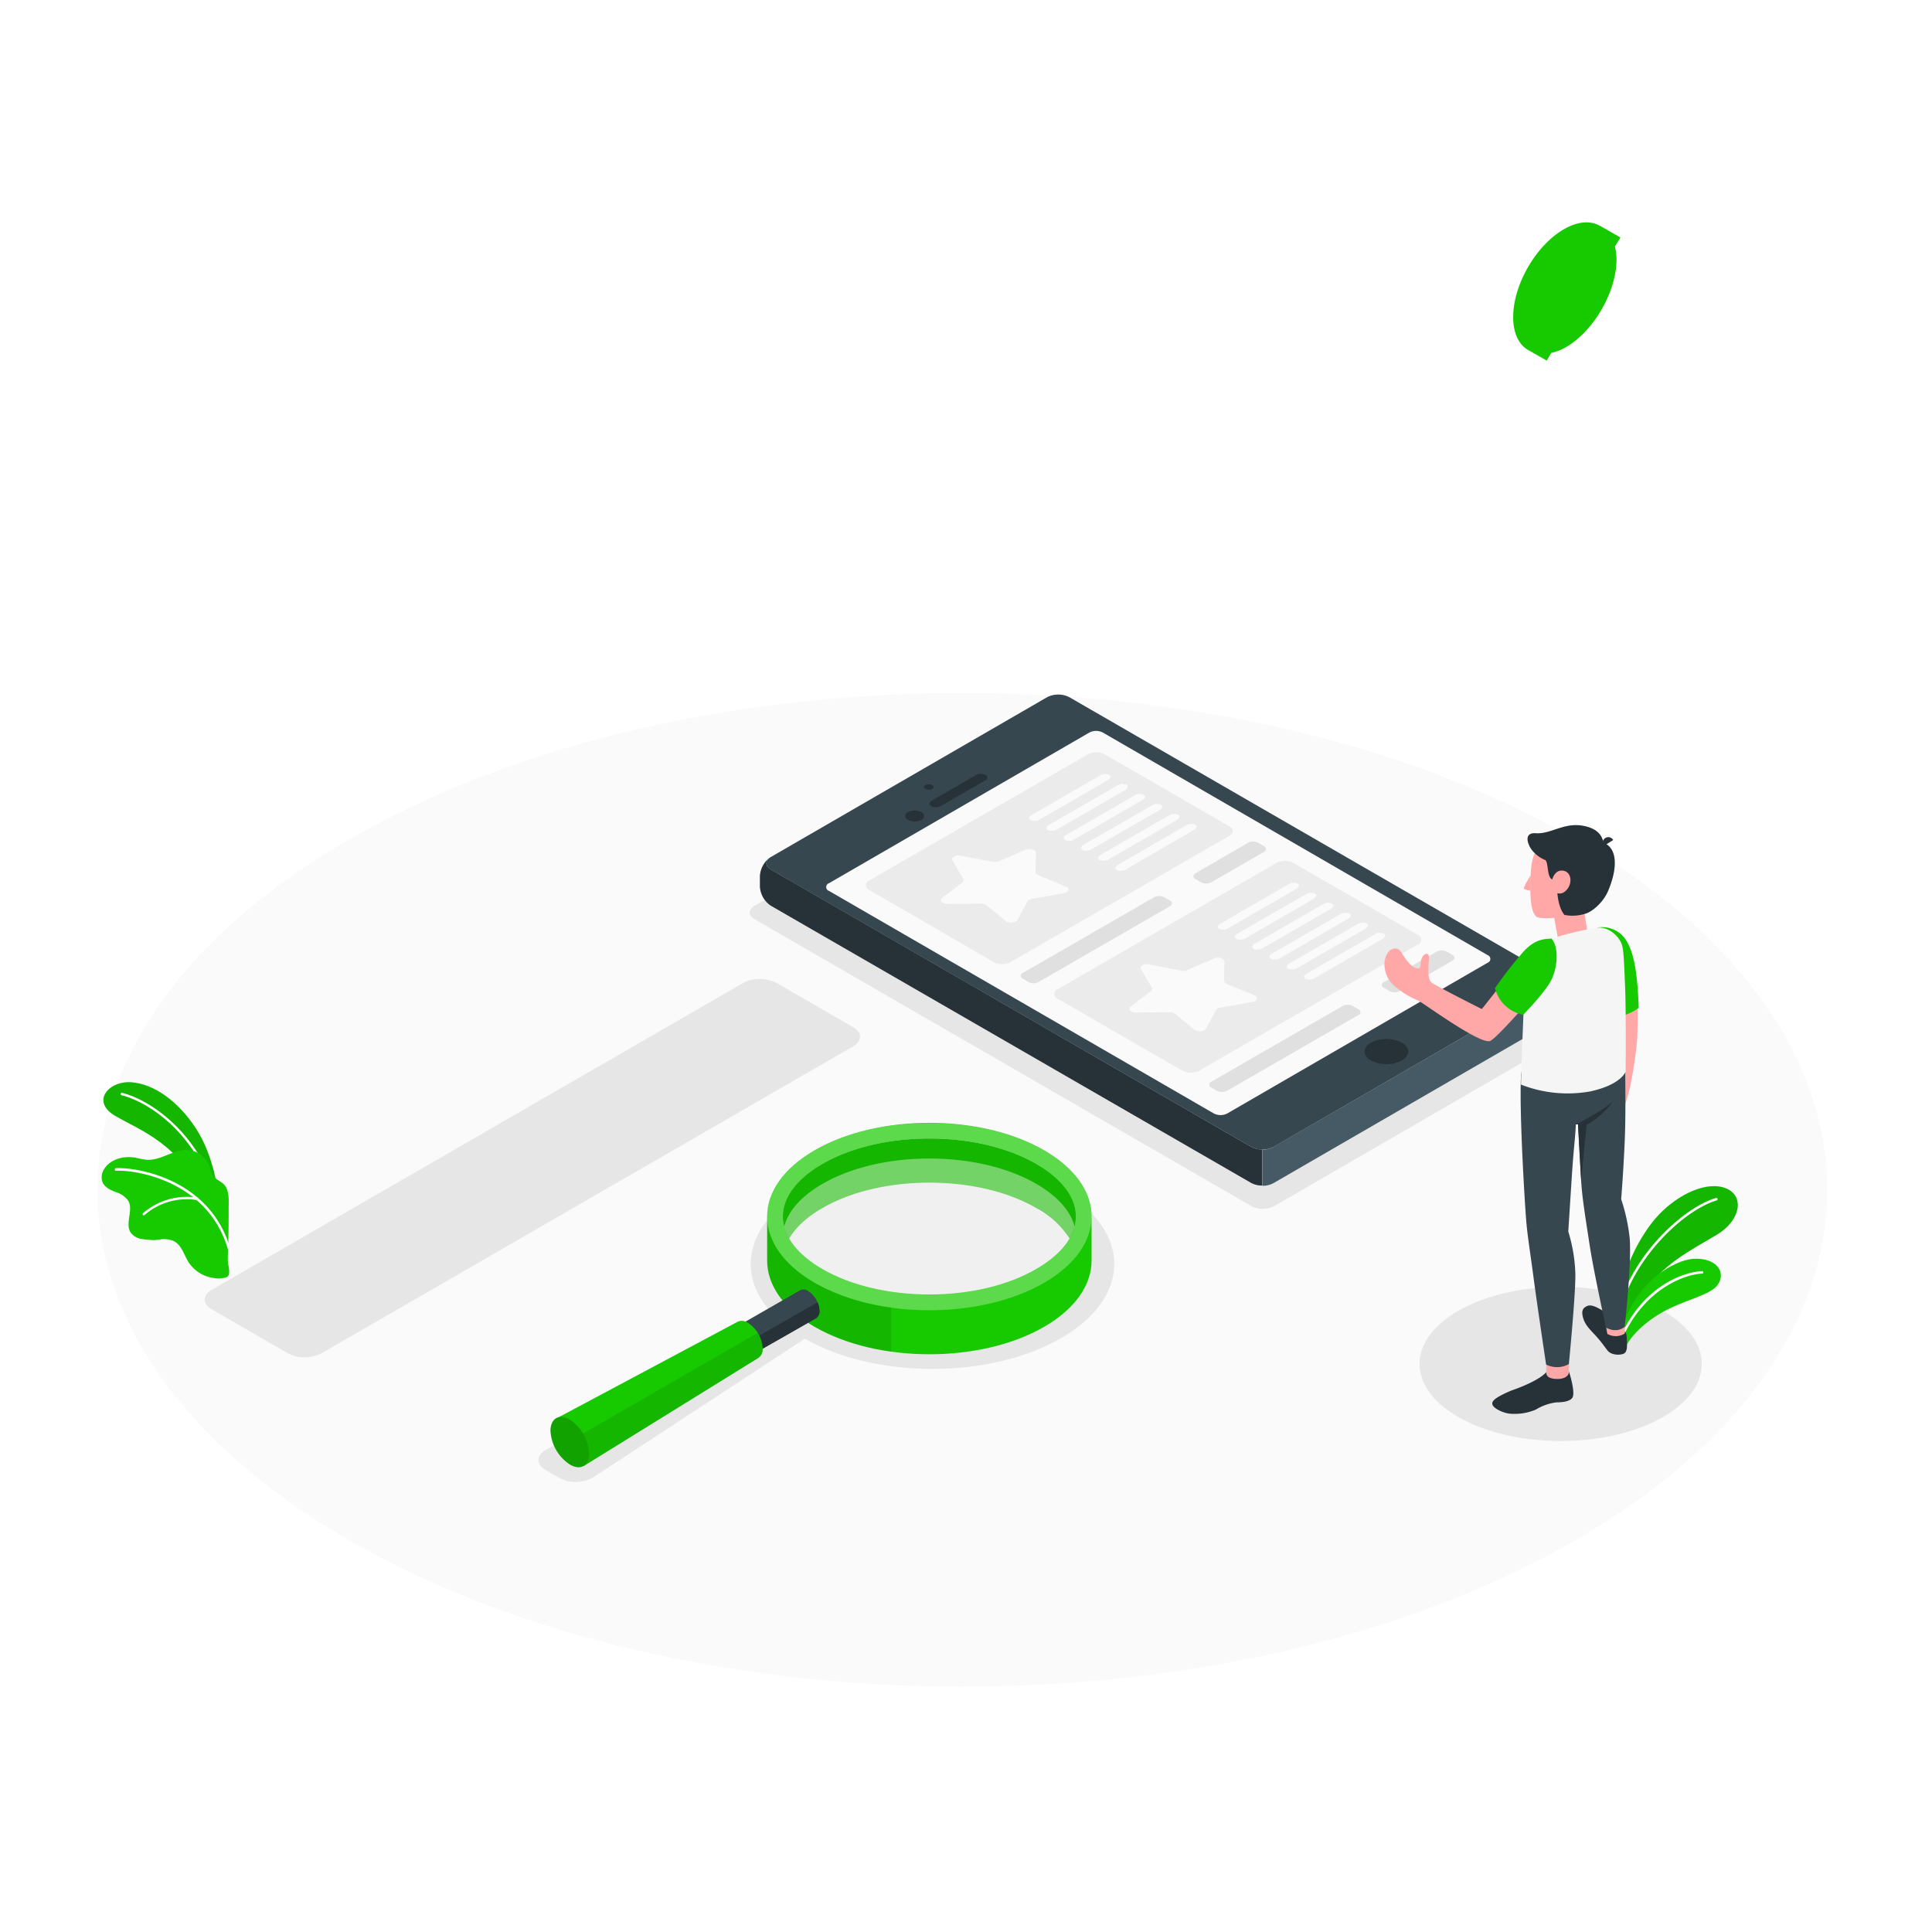 <svg class="animated" id="freepik_stories-job-hunt" xmlns="http://www.w3.org/2000/svg" viewBox="0 0 500 500"
     version="1.1" xmlns:xlink="http://www.w3.org/1999/xlink" xmlns:svgjs="http://svgjs.com/svgjs">
    <style>svg#freepik_stories-job-hunt:not(.animated) .animable {opacity: 0;}svg#freepik_stories-job-hunt.animated
        #freepik--Newspaper--inject-8 {animation: 2.7s 1 forwards cubic-bezier(.36,-0.01,.5,1.38) lightSpeedLeft,6s
        Infinite linear floating;animation-delay: 0.7s,3.4s;opacity:
        0}svg#freepik_stories-job-hunt.animated #freepik--Tab--inject-8 {animation: 3.0s 1 forwards
        cubic-bezier(.36,-0.01,.5,1.38) lightSpeedLeft;animation-delay: 0.5s;opacity:
        0}svg#freepik_stories-job-hunt.animated #freepik--tab--inject-8 {animation: 3.0s 1 forwards
        cubic-bezier(.36,-0.01,.5,1.38) lightSpeedLeft;animation-delay: 1.5s;opacity:
        0}svg#freepik_stories-job-hunt.animated #freepik--speech-bubbles--inject-8 {animation: 3.0s 1 forwards
        cubic-bezier(.36,-0.01,.5,1.38) lightSpeedLeft,6s Infinite linear shake;animation-delay: 0.5s,3.5s;opacity:
        0}svg#freepik_stories-job-hunt.animated #el7i6e4qwp5iv {animation: 1.1s 1 forwards
        cubic-bezier(.36,-0.01,.5,1.38) slideUp;animation-delay: 0s;}svg#freepik_stories-job-hunt.animated
        #el7h8152j7yuc {animation: 1.1s 1 forwards cubic-bezier(.36,-0.01,.5,1.38) slideUp;animation-delay:
        0.052s;opacity: 0}svg#freepik_stories-job-hunt.animated #elc4s0x2utztr {animation: 1.1s 1 forwards
        cubic-bezier(.36,-0.01,.5,1.38) slideUp;animation-delay: 0.105s;opacity:
        0}svg#freepik_stories-job-hunt.animated #elkatjng7rth {animation: 1.1s 1 forwards
        cubic-bezier(.36,-0.01,.5,1.38) slideUp;animation-delay: 0.157s;opacity:
        0}svg#freepik_stories-job-hunt.animated #elqm8lkxdz6eq {animation: 1.1s 1 forwards
        cubic-bezier(.36,-0.01,.5,1.38) slideUp;animation-delay: 0.21s;opacity:
        0}svg#freepik_stories-job-hunt.animated #elh8m4u6yu6w {animation: 1.1s 1 forwards
        cubic-bezier(.36,-0.01,.5,1.38) slideUp;animation-delay: 0.262s;opacity:
        0}svg#freepik_stories-job-hunt.animated #elsa7e5g87y2 {animation: 1.1s 1 forwards
        cubic-bezier(.36,-0.01,.5,1.38) slideUp;animation-delay: 0.314s;opacity:
        0}svg#freepik_stories-job-hunt.animated #el03bge1pc24mw {animation: 1.1s 1 forwards
        cubic-bezier(.36,-0.01,.5,1.38) slideUp;animation-delay: 0.367s;opacity:
        0}svg#freepik_stories-job-hunt.animated #elf5xkqcs9ygu {animation: 1.1s 1 forwards
        cubic-bezier(.36,-0.01,.5,1.38) slideUp;animation-delay: 0.419s;opacity:
        0}svg#freepik_stories-job-hunt.animated #ele2ama011is8 {animation: 1.1s 1 forwards
        cubic-bezier(.36,-0.01,.5,1.38) slideUp;animation-delay: 0.471s;opacity:
        0}svg#freepik_stories-job-hunt.animated #elofoosdomfq {animation: 1.1s 1 forwards
        cubic-bezier(.36,-0.01,.5,1.38) slideUp;animation-delay: 0.524s;opacity:
        0}svg#freepik_stories-job-hunt.animated #elrm2i9qjdkq {animation: 1.1s 1 forwards
        cubic-bezier(.36,-0.01,.5,1.38) slideUp;animation-delay: 0.576s;opacity:
        0}svg#freepik_stories-job-hunt.animated #elyl0w0d6tsdp {animation: 1.1s 1 forwards
        cubic-bezier(.36,-0.01,.5,1.38) slideUp;animation-delay: 0.629s;opacity:
        0}svg#freepik_stories-job-hunt.animated #el82vbs2ztcgi {animation: 1.1s 1 forwards
        cubic-bezier(.36,-0.01,.5,1.38) slideUp;animation-delay: 0.681s;opacity:
        0}svg#freepik_stories-job-hunt.animated #elotz71s2vhko {animation: 1.1s 1 forwards
        cubic-bezier(.36,-0.01,.5,1.38) slideUp;animation-delay: 0.733s;opacity:
        0}svg#freepik_stories-job-hunt.animated #el20rjgvhvx1r {animation: 1.1s 1 forwards
        cubic-bezier(.36,-0.01,.5,1.38) slideUp;animation-delay: 0.786s;opacity:
        0}svg#freepik_stories-job-hunt.animated #ellm6b40rorpi {animation: 1.1s 1 forwards
        cubic-bezier(.36,-0.01,.5,1.38) slideUp;animation-delay: 0.838s;opacity:
        0}svg#freepik_stories-job-hunt.animated #el9iwllmh1crr {animation: 1.1s 1 forwards
        cubic-bezier(.36,-0.01,.5,1.38) slideUp;animation-delay: 0.89s;opacity:
        0}svg#freepik_stories-job-hunt.animated #el2g84x64ajmj {animation: 1.1s 1 forwards
        cubic-bezier(.36,-0.01,.5,1.38) slideUp;animation-delay: 0.943s;opacity:
        0}svg#freepik_stories-job-hunt.animated #elzsocfgf36w {animation: 1.1s 1 forwards
        cubic-bezier(.36,-0.01,.5,1.38) slideUp;animation-delay: 0.995s;opacity:
        0}svg#freepik_stories-job-hunt.animated #elm2nlns3vz6r {animation: 1.1s 1 forwards
        cubic-bezier(.36,-0.01,.5,1.38) slideUp;animation-delay: 1.048s;opacity:
        0}svg#freepik_stories-job-hunt.animated #freepik--Icons--inject-8 {animation: 1.1s 1 forwards
        cubic-bezier(.36,-0.01,.5,1.38) slideUp,3s Infinite linear floating;animation-delay:
        0s,2.1s;}svg#freepik_stories-job-hunt.animated #freepik--magnifying-glass--inject-8 {animation: 2.3s 1 forwards
        cubic-bezier(.36,-0.01,.5,1.38) slideUp;animation-delay: 0s;} @keyframes lightSpeedLeft { from { transform:
        translate3d(-50%, 0, 0) skewX(20deg); opacity: 0; } 60% { transform: skewX(-10deg); opacity: 1; } 80% {
        transform: skewX(2deg); } to { opacity: 1; transform: translate3d(0, 0, 0); } } @keyframes floating { 0% {
        opacity: 1; transform: translateY(0px); } 50% { transform: translateY(-10px); } 100% { opacity: 1; transform:
        translateY(0px); } } @keyframes shake { 10%, 90% { transform: translate3d(-1px, 0, 0); } 20%, 80% { transform:
        translate3d(2px, 0, 0); } 30%, 50%, 70% { transform: translate3d(-4px, 0, 0); } 40%, 60% { transform:
        translate3d(4px, 0, 0); } } @keyframes slideUp { 0% { opacity: 0; transform: translateY(30px); } 100% { opacity:
        1; transform: inherit; } }
    </style>
    <g id="freepik--Floor--inject-8" class="animable" style="transform-origin: 249.045px 307.924px;">
        <path id="freepik--floor--inject-8"
              d="M407.33,398.84c-87.42,50.22-229.15,50.22-316.57,0S3.35,267.21,90.76,217s229.16-50.21,316.57,0S494.75,348.63,407.33,398.84Z"
              style="fill: rgb(250, 250, 250); transform-origin: 249.045px 307.924px;" class="animable"></path>
    </g>
    <g id="freepik--Shadows--inject-8" class="animable" style="transform-origin: 246.699px 287.242px;">
        <path id="freepik--Shadow--inject-8"
              d="M274.58,307.92c-18.37-10.6-48.15-10.6-66.52,0-15.57,9-17.93,22.71-7.11,33.15a7.3,7.3,0,0,0-1.75.71l-58,33.5c-2.46,1.42-2.46,3.73,0,5.15l3.64,2.1a9.17,9.17,0,0,0,8.77-.25l54-35.37a4.46,4.46,0,0,0,.62-.49c18.38,10.51,48,10.48,66.34-.09S293,318.53,274.58,307.92Z"
              style="fill: rgb(230, 230, 230); transform-origin: 213.858px 341.748px;" class="animable"></path>
        <path id="freepik--shadow--inject-8"
              d="M403.7,269.35l-73.92,42.77a6.57,6.57,0,0,1-5.95,0L195.24,237.87c-1.64-.94-1.64-2.48,0-3.43l73.92-42.77a6.57,6.57,0,0,1,5.95,0L403.7,265.92C405.34,266.86,405.34,268.4,403.7,269.35Z"
              style="fill: rgb(230, 230, 230); transform-origin: 299.47px 251.895px;" class="animable"></path>
        <path id="freepik--shadow--inject-8"
              d="M74.53,350.24,54.76,338.82c-2.39-1.38-2.39-3.62,0-5l137.57-79.43a9.57,9.57,0,0,1,8.66,0l19.78,11.42c2.39,1.38,2.39,3.62,0,5L83.19,350.24A9.57,9.57,0,0,1,74.53,350.24Z"
              style="fill: rgb(230, 230, 230); transform-origin: 137.765px 302.315px;" class="animable"></path>
        <ellipse id="freepik--shadow--inject-8" cx="403.9" cy="352.98" rx="36.53" ry="19.96"
                 style="fill: rgb(230, 230, 230); transform-origin: 403.9px 352.98px;" class="animable"></ellipse>
    </g>
    <g id="freepik--Plants--inject-8" class="animable" style="transform-origin: 238.026px 314.531px;">
        <g id="freepik--plants--inject-8" class="animable" style="transform-origin: 434.243px 327.985px;">
            <path d="M419.89,333.16c.35-4.43,4.29-13.34,9.35-18.72s12.61-9,17.6-6.83c4.65,2,3.63,8.25-2.51,11.93s-15.26,8.21-18.39,15.18l-6.05,8.38Z"
                  style="fill: rgb(23, 202, 0); transform-origin: 434.815px 325.035px;" id="elz4ewfmb6t9"
                  class="animable"></path>
            <g id="elt0w7us1gxrp">
                <path d="M419.89,333.16c.35-4.43,4.29-13.34,9.35-18.72s12.61-9,17.6-6.83c4.65,2,3.63,8.25-2.51,11.93s-15.26,8.21-18.39,15.18l-6.05,8.38Z"
                      style="opacity: 0.1; transform-origin: 434.815px 325.035px;" class="animable"></path>
            </g>
            <path d="M419.07,339.19a.33.33,0,0,0,.32-.24c4.18-14.87,17.39-26.17,24.92-28.29a.33.33,0,0,0-.18-.63c-7.67,2.17-21.13,13.65-25.37,28.75a.32.32,0,0,0,.23.4Z"
                  style="fill: rgb(255, 255, 255); transform-origin: 431.63px 324.608px;" id="elqhtk4x0v9f"
                  class="animable"></path>
            <path d="M420.55,349c.91-2.43,4.28-6.29,9.47-9.29,5.74-3.31,12.76-4.48,14.58-7.28,2.19-3.35-.5-6.9-6.15-6.66s-16.07,7.07-18.56,18.42Z"
                  style="fill: rgb(23, 202, 0); transform-origin: 432.625px 337.379px;" id="el6b4egqufrqn"
                  class="animable"></path>
            <path d="M419.68,346.34a.31.31,0,0,0,.29-.19c5.68-12.57,15.92-16.32,20.54-16.55a.32.32,0,1,0,0-.64c-5.11.25-15.3,4.09-21.1,16.92a.32.32,0,0,0,.17.43A.28.28,0,0,0,419.68,346.34Z"
                  style="fill: rgb(255, 255, 255); transform-origin: 430.105px 337.65px;" id="elnejumgxis3"
                  class="animable"></path>
        </g>
        <g id="freepik--plants--inject-8" class="animable" style="transform-origin: 43.043px 305.464px;">
            <path d="M56.39,308.47s-1-9.19-5.62-16.33-10.86-11.58-16.72-12.05-10.59,4.93-4.32,8.64,17.41,7.48,22.54,21.33Z"
                  style="fill: rgb(23, 202, 0); transform-origin: 41.575px 295.061px;" id="elox73i6k9se"
                  class="animable"></path>
            <g id="elc2g0oxj1vbe">
                <path d="M56.39,308.47s-1-9.19-5.62-16.33-10.86-11.58-16.72-12.05-10.59,4.93-4.32,8.64,17.41,7.48,22.54,21.33Z"
                      style="opacity: 0.1; transform-origin: 41.575px 295.061px;" class="animable"></path>
            </g>
            <path d="M54.67,306.08h.06a.31.31,0,0,0,.17-.41c-6.18-15.24-18-21.6-23.32-22.84a.32.32,0,0,0-.14.62c5.25,1.2,16.79,7.46,22.88,22.45A.32.32,0,0,0,54.67,306.08Z"
                  style="fill: rgb(255, 255, 255); transform-origin: 43.076px 294.457px;" id="el6ymz4qqbafw"
                  class="animable"></path>
            <path d="M26.55,306c.57,1.28,2,1.94,3.25,2.46a6.34,6.34,0,0,1,3.39,2.28c1.41,2.43-.9,5.85.61,8.21a4.31,4.31,0,0,0,3,1.72,28.28,28.28,0,0,0,2.92.27,12.81,12.81,0,0,0,1.39-.11,6.24,6.24,0,0,1,4,.43c1.93,1.08,2.52,3.52,3.69,5.4a9.21,9.21,0,0,0,6.51,4.08,6.43,6.43,0,0,0,3.36-.22l.19-.12h0a4.25,4.25,0,0,0,.34-.41l0-.06c.34-1.26-.22-2.57-.24-3.87v-.24c0-1.51.1-3,.13-4.52q.1-4.17.08-8.34c0-1.8.2-3.78-.56-5.48-.85-1.87-2.95-1.91-3.74-3.75-.32-.73-.49-1.51-.8-2.25a6.45,6.45,0,0,0-5.5-3.84c-3.68-.19-7,2.78-10.64,2.51a27.24,27.24,0,0,1-2.81-.53c-3-.56-6.41.29-8.08,2.8A3.85,3.85,0,0,0,26.55,306Z"
                  style="fill: rgb(23, 202, 0); transform-origin: 42.811px 314.249px;" id="elbpis6ykg14h"
                  class="animable"></path>
            <path d="M59.54,324.16h0a.3.3,0,0,0,.22-.38C54.71,304.74,34.66,302,30,302.33a.31.31,0,0,0-.29.33A.3.3,0,0,0,30,303c4.59-.33,24.21,2.36,29.17,21A.31.31,0,0,0,59.54,324.16Z"
                  style="fill: rgb(255, 255, 255); transform-origin: 44.74px 313.24px;" id="eli6vvfxb4ef"
                  class="animable"></path>
            <path d="M37.26,314.52a.32.32,0,0,0,.17-.09,16.65,16.65,0,0,1,13.64-3.84.33.33,0,0,0,.36-.27.31.31,0,0,0-.27-.35A17.29,17.29,0,0,0,37,314a.31.31,0,0,0,0,.44A.33.33,0,0,0,37.26,314.52Z"
                  style="fill: rgb(255, 255, 255); transform-origin: 44.171px 312.132px;" id="elmbk4ufj4lvk"
                  class="animable"></path>
        </g>
    </g>
    <g id="freepik--Device--inject-8" class="animable" style="transform-origin: 300.27px 243.314px;">
        <g id="freepik--device--inject-8" class="animable" style="transform-origin: 300.27px 243.314px;">
            <path d="M401,255.5l-71.42,41.33a6.4,6.4,0,0,1-5.75,0L199.53,225.08c-1.59-.91-1.59-2.4,0-3.31L271,180.43a6.38,6.38,0,0,1,5.74,0L401,252.18C402.54,253.1,402.54,254.58,401,255.5Z"
                  style="fill: rgb(55, 71, 79); transform-origin: 300.246px 238.63px;" id="elcntkji2wikk"
                  class="animable"></path>
            <path d="M362.79,274.45a8.83,8.83,0,0,1-8,0c-2.2-1.27-2.2-3.33,0-4.6a8.77,8.77,0,0,1,8,0C365,271.12,365,273.18,362.79,274.45Z"
                  style="fill: rgb(38, 50, 56); transform-origin: 358.794px 272.146px;" id="elp8i42tmvnal"
                  class="animable"></path>
            <path d="M329.53,296.83,401,255.5c1.42-.82,1.57-2.1.45-3a6.43,6.43,0,0,1,2.43,4.66v2.7a6.35,6.35,0,0,1-2.88,5l-71.42,41.33a5.89,5.89,0,0,1-2.87.69v-9.33A5.89,5.89,0,0,0,329.53,296.83Z"
                  style="fill: rgb(69, 90, 100); transform-origin: 365.295px 279.69px;" id="elm0owsj1qg7k"
                  class="animable"></path>
            <path d="M199.53,234.42a6.35,6.35,0,0,1-2.87-5v-2.7a6.43,6.43,0,0,1,2.43-4.67c-1.12.92-1,2.19.44,3l124.25,71.75a5.9,5.9,0,0,0,2.88.69v9.33a5.9,5.9,0,0,1-2.88-.69Z"
                  style="fill: rgb(38, 50, 56); transform-origin: 261.66px 264.435px;" id="elo9uktzup8dq"
                  class="animable"></path>
            <path d="M317.6,288.17l67.37-39a1.05,1.05,0,0,0,0-2l-99.58-57.6a3.79,3.79,0,0,0-3.44,0l-67.4,39a1.05,1.05,0,0,0,0,2l99.6,57.6A3.81,3.81,0,0,0,317.6,288.17Z"
                  style="fill: rgb(250, 250, 250); transform-origin: 299.76px 238.87px;" id="el9czcgr840h5"
                  class="animable"></path>
            <path d="M225,230.34,257.18,249a4.79,4.79,0,0,0,4.33,0l56.6-32.67a1.32,1.32,0,0,0,0-2.5l-32.22-18.62a4.79,4.79,0,0,0-4.33,0L225,227.84A1.32,1.32,0,0,0,225,230.34Z"
                  style="fill: rgb(235, 235, 235); transform-origin: 271.555px 222.105px;" id="eln9yrc4stdef"
                  class="animable"></path>
            <path d="M248.63,221.45l8.26,1.61a2.65,2.65,0,0,0,1.54-.14l7-3c1.11-.48,2.69,0,2.67.79l-.11,5c0,.32.26.62.71.81l7.12,2.91c1.13.46.86,1.47-.47,1.71L267,232.65a1.52,1.52,0,0,0-1.1.64l-2.59,4.81c-.42.76-2.17.92-3,.27l-5-4.11a2.18,2.18,0,0,0-1.38-.41l-8.73.06c-1.39,0-2.19-.9-1.36-1.54l5.22-4a.65.65,0,0,0,.24-.89l-2.8-4.77C246.06,221.91,247.31,221.19,248.63,221.45Z"
                  style="fill: rgb(250, 250, 250); transform-origin: 260.016px 229.252px;" id="el6juwpvbc2vi"
                  class="animable"></path>
            <path d="M267,210.91l17.72-10.23a2.6,2.6,0,0,1,2.32-.16c.56.33.43.93-.28,1.34l-17.71,10.23a2.64,2.64,0,0,1-2.32.16C266.17,211.92,266.3,211.32,267,210.91Z"
                  style="fill: rgb(250, 250, 250); transform-origin: 276.885px 206.383px;" id="eluztiakjp9vb"
                  class="animable"></path>
            <path d="M271.48,213.49l17.71-10.23a2.6,2.6,0,0,1,2.32-.16c.56.33.44.93-.28,1.34l-17.71,10.23a2.64,2.64,0,0,1-2.32.16C270.63,214.5,270.76,213.9,271.48,213.49Z"
                  style="fill: rgb(250, 250, 250); transform-origin: 281.353px 208.963px;" id="elsgf22cwj4ym"
                  class="animable"></path>
            <path d="M275.94,216.07l17.71-10.23a2.57,2.57,0,0,1,2.32-.16c.57.33.44.93-.28,1.34L278,217.25a2.64,2.64,0,0,1-2.32.16C275.1,217.08,275.22,216.48,275.94,216.07Z"
                  style="fill: rgb(250, 250, 250); transform-origin: 285.819px 211.541px;" id="ellhgnaxl17v9"
                  class="animable"></path>
            <path d="M280.4,218.64l17.72-10.22a2.55,2.55,0,0,1,2.31-.16c.57.32.44.92-.27,1.34l-17.72,10.22a2.57,2.57,0,0,1-2.32.16C279.56,219.66,279.69,219.06,280.4,218.64Z"
                  style="fill: rgb(250, 250, 250); transform-origin: 290.279px 214.12px;" id="elnozsn43ulq"
                  class="animable"></path>
            <path d="M284.87,221.22,302.58,211a2.57,2.57,0,0,1,2.32-.16c.56.32.44.92-.28,1.34L286.91,222.4a2.57,2.57,0,0,1-2.32.16C284,222.24,284.15,221.64,284.87,221.22Z"
                  style="fill: rgb(250, 250, 250); transform-origin: 294.739px 216.7px;" id="elss4ij41foj"
                  class="animable"></path>
            <path d="M289.33,223.8,307,213.58a2.57,2.57,0,0,1,2.32-.16c.56.32.44.92-.28,1.34L291.37,225a2.57,2.57,0,0,1-2.32.16C288.49,224.82,288.61,224.22,289.33,223.8Z"
                  style="fill: rgb(250, 250, 250); transform-origin: 299.185px 219.29px;" id="elemi7m9q86p"
                  class="animable"></path>
            <path d="M264.71,253.3l1.46.85a2.9,2.9,0,0,0,2.6,0l34-19.61c.72-.42.72-1.09,0-1.5l-1.47-.85a2.9,2.9,0,0,0-2.6,0l-34,19.61A.79.79,0,0,0,264.71,253.3Z"
                  style="fill: rgb(224, 224, 224); transform-origin: 283.737px 243.17px;" id="elzm2xiwhm88b"
                  class="animable"></path>
            <path d="M325.64,218.12l1.46.85c.72.41.72,1.08,0,1.5l-13.65,7.88a2.9,2.9,0,0,1-2.6,0l-1.46-.85c-.72-.41-.72-1.08,0-1.5L323,218.12A2.9,2.9,0,0,1,325.64,218.12Z"
                  style="fill: rgb(224, 224, 224); transform-origin: 318.245px 223.23px;" id="el650r0rzrdai"
                  class="animable"></path>
            <path d="M273.74,258.49,306,277.1a4.79,4.79,0,0,0,4.33,0l56.6-32.67a1.32,1.32,0,0,0,0-2.5l-32.22-18.62a4.79,4.79,0,0,0-4.33,0L273.74,256A1.32,1.32,0,0,0,273.74,258.49Z"
                  style="fill: rgb(235, 235, 235); transform-origin: 320.342px 250.205px;" id="el9di9nrfs7ab"
                  class="animable"></path>
            <path d="M297.4,249.59l8.27,1.62a2.66,2.66,0,0,0,1.54-.14l7-3c1.12-.48,2.7,0,2.68.78l-.11,5c0,.32.25.62.7.8l7.13,2.91c1.13.47.85,1.48-.47,1.72l-8.34,1.49a1.56,1.56,0,0,0-1.1.64l-2.59,4.81c-.41.76-2.16.92-3,.27l-5-4.11a2.21,2.21,0,0,0-1.39-.41l-8.73.06c-1.38,0-2.19-.9-1.36-1.54l5.22-4a.67.67,0,0,0,.25-.89l-2.81-4.77C294.84,250.06,296.09,249.34,297.4,249.59Z"
                  style="fill: rgb(250, 250, 250); transform-origin: 308.805px 257.387px;" id="elc0cf0ndbub8"
                  class="animable"></path>
            <path d="M315.79,239.06l17.71-10.23a2.6,2.6,0,0,1,2.32-.16c.57.33.44.93-.28,1.34l-17.71,10.23a2.64,2.64,0,0,1-2.32.16C315,240.07,315.07,239.47,315.79,239.06Z"
                  style="fill: rgb(250, 250, 250); transform-origin: 325.678px 234.533px;" id="elsuyqgebvzt"
                  class="animable"></path>
            <path d="M320.25,241.64,338,231.41a2.6,2.6,0,0,1,2.32-.16c.56.33.43.93-.28,1.34l-17.72,10.23A2.61,2.61,0,0,1,320,243C319.41,242.65,319.54,242.05,320.25,241.64Z"
                  style="fill: rgb(250, 250, 250); transform-origin: 330.148px 237.12px;" id="elzzmhqdee1y"
                  class="animable"></path>
            <path d="M324.72,244.21,342.43,234a2.57,2.57,0,0,1,2.32-.16c.56.32.44.92-.28,1.34L326.76,245.4a2.64,2.64,0,0,1-2.32.16C323.87,245.23,324,244.63,324.72,244.21Z"
                  style="fill: rgb(250, 250, 250); transform-origin: 334.593px 239.696px;" id="ell6ult3h0bra"
                  class="animable"></path>
            <path d="M329.18,246.79l17.71-10.22a2.57,2.57,0,0,1,2.32-.16c.57.32.44.92-.28,1.34L331.22,248a2.57,2.57,0,0,1-2.32.16C328.34,247.81,328.46,247.21,329.18,246.79Z"
                  style="fill: rgb(250, 250, 250); transform-origin: 339.057px 242.285px;" id="el26acpqoumlt"
                  class="animable"></path>
            <path d="M333.64,249.37l17.72-10.22a2.55,2.55,0,0,1,2.31-.16c.57.32.44.92-.27,1.34l-17.72,10.22a2.57,2.57,0,0,1-2.32.16C332.8,250.39,332.93,249.79,333.64,249.37Z"
                  style="fill: rgb(250, 250, 250); transform-origin: 343.519px 244.85px;" id="elflesmg2so4"
                  class="animable"></path>
            <path d="M338.11,252l17.71-10.22a2.57,2.57,0,0,1,2.32-.16c.56.32.44.92-.28,1.34l-17.71,10.22a2.57,2.57,0,0,1-2.32.16C337.26,253,337.39,252.37,338.11,252Z"
                  style="fill: rgb(250, 250, 250); transform-origin: 347.983px 247.48px;" id="elss85tfa6i88"
                  class="animable"></path>
            <path d="M313.48,281.45l1.47.85a2.9,2.9,0,0,0,2.6,0l34-19.61a.79.79,0,0,0,0-1.5l-1.47-.85a2.9,2.9,0,0,0-2.6,0l-34,19.61A.79.79,0,0,0,313.48,281.45Z"
                  style="fill: rgb(224, 224, 224); transform-origin: 332.515px 271.32px;" id="elufzy5bfbf79"
                  class="animable"></path>
            <path d="M374.41,246.27l1.47.85c.72.41.72,1.08,0,1.5l-13.65,7.88a2.9,2.9,0,0,1-2.6,0l-1.47-.85a.79.79,0,0,1,0-1.5l13.66-7.88A2.88,2.88,0,0,1,374.41,246.27Z"
                  style="fill: rgb(224, 224, 224); transform-origin: 367.019px 251.385px;" id="eliu6xg2ship"
                  class="animable"></path>
            <path d="M241.28,204.19a2,2,0,0,1-1.76,0,.53.53,0,0,1,0-1,2,2,0,0,1,1.76,0C241.77,203.46,241.77,203.91,241.28,204.19Z"
                  style="fill: rgb(38, 50, 56); transform-origin: 240.407px 203.69px;" id="el7bjlwvhwbpw"
                  class="animable"></path>
            <path d="M238.47,212.18a3.9,3.9,0,0,1-3.52,0,1.08,1.08,0,0,1,0-2,3.9,3.9,0,0,1,3.52,0A1.08,1.08,0,0,1,238.47,212.18Z"
                  style="fill: rgb(38, 50, 56); transform-origin: 236.71px 211.18px;" id="elsfme5jpqp2d"
                  class="animable"></path>
            <path d="M241,208.64c-.65-.38-.61-1,.08-1.4l11.58-6.69a2.67,2.67,0,0,1,2.43,0c.64.37.61,1-.08,1.4l-11.58,6.68A2.7,2.7,0,0,1,241,208.64Z"
                  style="fill: rgb(38, 50, 56); transform-origin: 248.043px 204.591px;" id="elp7gr44jpjs"
                  class="animable"></path>
        </g>
    </g>
    <g id="freepik--Newspaper--inject-8" class="animable" style="transform-origin: 137.745px 221.271px;">
        <g id="freepik--news-paper--inject-8" class="animable" style="transform-origin: 137.745px 221.271px;">
            <path d="M212.91,110.81v2.35l-8.12,4.69h0l-12.18,7L85.09,187a4.48,4.48,0,0,0-1.53,1.61,4.37,4.37,0,0,0-.64,2.14v142.9c0,7.77-5.46,10.92-12.18,7s-12.19-13.33-12.19-21.1V176.64a4.79,4.79,0,0,1,2.17-3.75l119.69-69.11L192,97.1a4.43,4.43,0,0,1,.62,2.15v2.18l-127.84,74a4.27,4.27,0,0,0-1.45,1.5,4.4,4.4,0,0,0-.71,2.25V321.89c0,5.18,3.64,11.47,8.13,14.06s8.12.49,8.12-4.69V188.36A4.76,4.76,0,0,1,81,184.61l131.28-75.8A4.16,4.16,0,0,1,212.91,110.81Z"
                  style="fill: rgb(224, 224, 224); transform-origin: 135.73px 219.718px;" id="el04uo0xmilkvv"
                  class="animable"></path>
            <path d="M200.72,103.93v6.88L77,182.27A4.79,4.79,0,0,0,74.79,186v142.9c0,2.59-1.81,3.64-4.05,2.34a8.94,8.94,0,0,1-4.06-7V181.33a4.47,4.47,0,0,1,.63-2.14,4.66,4.66,0,0,1,1.53-1.61l131.27-75.79A4.48,4.48,0,0,1,200.72,103.93Z"
                  style="fill: rgb(224, 224, 224); transform-origin: 133.7px 216.794px;" id="elc7hklamg4k8"
                  class="animable"></path>
            <path d="M87.61,190.92a4.4,4.4,0,0,0-.63,2.13V334.72a23.1,23.1,0,0,1-.2,3.08q-.06.4-.12.78c0,.24-.09.47-.14.71s-.1.42-.16.62-.1.39-.16.58a10,10,0,0,1-4.36,5.86c-2.91,1.67-6.81,1.47-11.1-1-9-5.18-16.25-18.34-16.25-29.38V174.29a4.4,4.4,0,0,1,.63-2.13l4.07,2.34a4.37,4.37,0,0,0-.64,2.14v142.9c0,7.77,5.46,17.22,12.19,21.1s12.18.74,12.18-7V190.71a4.37,4.37,0,0,1,.64-2.14Z"
                  style="fill: rgb(235, 235, 235); transform-origin: 71.05px 259.798px;" id="eledryoq70md8"
                  class="animable"></path>
            <path d="M79.49,186.23a4.43,4.43,0,0,0-.63,2.13v142.9c0,5.18-3.64,7.28-8.12,4.69s-8.13-8.88-8.13-14.06V179.14a4.4,4.4,0,0,1,.71-2.25l4,2.3a4.47,4.47,0,0,0-.63,2.14v142.9a8.94,8.94,0,0,0,4.06,7c2.24,1.3,4.05.25,4.05-2.34V186a4.37,4.37,0,0,1,.64-2.14Z"
                  style="fill: rgb(235, 235, 235); transform-origin: 71.05px 256.975px;" id="elf90g6gztdh8"
                  class="animable"></path>
            <path d="M192,97.1l-11.57,6.68L60.72,172.89a4.4,4.4,0,0,0-1.53,1.61l-4.07-2.34a4.43,4.43,0,0,1,1.53-1.62l119.7-69.11,2.31-1.34L181,98.77l2-1.16,1.19-.69,2.21-1.27a4.64,4.64,0,0,1,4.2-.08A4.05,4.05,0,0,1,192,97.1Z"
                  style="fill: rgb(250, 250, 250); transform-origin: 123.56px 134.803px;" id="el87qtqj0unid"
                  class="animable"></path>
            <path d="M220.41,113.51h0l-11.57,6.68-20.31,11.72L89.15,189.3a4.54,4.54,0,0,0-1.54,1.62l-4-2.35A4.48,4.48,0,0,1,85.09,187L192.6,124.89l12.18-7h0l8.12-4.69,1.89-1.09L215,112a4.63,4.63,0,0,1,4,0l0,0,.21.13A4.27,4.27,0,0,1,220.41,113.51Z"
                  style="fill: rgb(250, 250, 250); transform-origin: 152.01px 151.233px;" id="elsmo1a1xn0o"
                  class="animable"></path>
            <path d="M200.11,101.79,68.84,177.58a4.66,4.66,0,0,0-1.53,1.61l-4-2.3a4.27,4.27,0,0,1,1.45-1.5l127.84-74,1.88-1.09a4.64,4.64,0,0,1,4.2-.08A4.13,4.13,0,0,1,200.11,101.79Z"
                  style="fill: rgb(250, 250, 250); transform-origin: 131.71px 139.473px;" id="elbmjmbreyyp4"
                  class="animable"></path>
            <path d="M212.31,108.81,81,184.61a4.46,4.46,0,0,0-1.54,1.62l-4.06-2.35A4.4,4.4,0,0,1,77,182.27l123.76-71.46,6-3.44a4.64,4.64,0,0,1,4.2-.07A4,4,0,0,1,212.31,108.81Z"
                  style="fill: rgb(250, 250, 250); transform-origin: 143.855px 146.531px;" id="elfg16cyprs05"
                  class="animable"></path>
            <path d="M221,115.66V257.33c0,5.81-2,9.88-5.23,11.68L81.65,346.45a10.22,10.22,0,0,0,4.71-6.54c.06-.2.11-.41.16-.62s.09-.47.14-.71.08-.51.12-.78a23.1,23.1,0,0,0,.2-3.08V193.05a4.4,4.4,0,0,1,.63-2.13,4.54,4.54,0,0,1,1.54-1.62l99.38-57.38,20.31-11.72,11.57-6.68A4.39,4.39,0,0,1,221,115.66Z"
                  style="fill: rgb(245, 245, 245); transform-origin: 151.325px 229.985px;" id="el8742s27qtao"
                  class="animable"></path>
            <path d="M101.34,191.65l20-11.57c1.2-.69,2.16-.14,2.16,1.25v27.83a4.77,4.77,0,0,1-2.16,3.75l-20,11.57c-1.2.69-2.17.13-2.17-1.25V195.4A4.78,4.78,0,0,1,101.34,191.65Z"
                  style="fill: rgb(69, 90, 100); transform-origin: 111.335px 202.279px;" id="el689bi2zd404"
                  class="animable"></path>
            <polygon points="99.17 235.11 208.85 171.79 208.85 176.48 99.17 239.8 99.17 235.11"
                     style="fill: rgb(23, 202, 0); transform-origin: 154.01px 205.795px;" id="eldtxfxefhmdo"
                     class="animable"></polygon>
            <g id="el5gdoqif9wpk">
                <polygon points="99.17 235.11 208.85 171.79 208.85 176.48 99.17 239.8 99.17 235.11"
                         style="fill: rgb(255, 255, 255); opacity: 0.4; transform-origin: 154.01px 205.795px;"
                         class="animable"></polygon>
            </g>
            <path d="M100.47,248.43l21.78-12.57c.71-.42,1.29-.08,1.29.75v43.9a2.87,2.87,0,0,1-1.29,2.25l-21.78,12.57c-.72.42-1.3.08-1.3-.75v-43.9A2.86,2.86,0,0,1,100.47,248.43Z"
                  style="fill: rgb(240, 240, 240); transform-origin: 111.355px 265.595px;" id="ellq8mzunh819"
                  class="animable"></path>
            <path d="M100.47,300l21.78-12.58c.71-.41,1.29-.07,1.29.75v34.36L99.17,336.63V302.28A2.86,2.86,0,0,1,100.47,300Z"
                  style="fill: rgb(240, 240, 240); transform-origin: 111.355px 311.938px;" id="el7jies7o20u4"
                  class="animable"></path>
            <path d="M128.91,232l21.77-12.57c.72-.41,1.3-.08,1.3.75v58a2.87,2.87,0,0,1-1.3,2.25L128.91,293c-.72.41-1.3.08-1.3-.75v-58A2.89,2.89,0,0,1,128.91,232Z"
                  style="fill: rgb(240, 240, 240); transform-origin: 139.795px 256.215px;" id="eltlr34zsekl"
                  class="animable"></path>
            <path d="M157.34,215.6,179.11,203c.72-.42,1.3-.08,1.3.75v43.9a2.86,2.86,0,0,1-1.3,2.25L157.34,262.5c-.72.42-1.3.08-1.3-.75v-43.9A2.86,2.86,0,0,1,157.34,215.6Z"
                  style="fill: rgb(240, 240, 240); transform-origin: 168.225px 232.75px;" id="el0ov7q610h9sl"
                  class="animable"></path>
            <path d="M185.78,199.18l21.77-12.57c.72-.42,1.3-.08,1.3.75v58a2.89,2.89,0,0,1-1.3,2.25l-21.77,12.57c-.72.41-1.3.08-1.3-.75v-58A2.86,2.86,0,0,1,185.78,199.18Z"
                  style="fill: rgb(240, 240, 240); transform-origin: 196.665px 223.393px;" id="el20xwsfzfxk6"
                  class="animable"></path>
            <path d="M128.91,297.68l21.77-12.57c.72-.42,1.3-.08,1.3.75v20.28l-24.37,14.08V299.93A2.86,2.86,0,0,1,128.91,297.68Z"
                  style="fill: rgb(240, 240, 240); transform-origin: 139.795px 302.575px;" id="elar2a1brci3c"
                  class="animable"></path>
            <path d="M156,269.44V303.8l24.37-14.07V255.37c0-.83-.58-1.16-1.3-.75l-21.77,12.57A2.87,2.87,0,0,0,156,269.44Z"
                  style="fill: rgb(240, 240, 240); transform-origin: 168.185px 279.122px;" id="elvrx7fjrapnn"
                  class="animable"></path>
            <path d="M185.77,264.85l21.78-12.57c.72-.42,1.3-.08,1.3.75v20.28l-24.37,14.07V267.1A2.87,2.87,0,0,1,185.77,264.85Z"
                  style="fill: rgb(240, 240, 240); transform-origin: 196.665px 269.74px;" id="el2i6vky64y7d"
                  class="animable"></path>
            <path d="M133,300l13.65-7.88c.72-.42,1.3-.08,1.3.75V304a2.86,2.86,0,0,1-1.3,2.25L133,314.11c-.72.41-1.3.08-1.3-.75V302.29A2.86,2.86,0,0,1,133,300Z"
                  style="fill: rgb(224, 224, 224); transform-origin: 139.825px 303.113px;" id="el2m1811wl513"
                  class="animable"></path>
            <path d="M189.84,267.21l13.65-7.88c.71-.42,1.3-.08,1.3.75v11.07a2.9,2.9,0,0,1-1.3,2.25l-13.65,7.88c-.72.41-1.3.08-1.3-.75V269.46A2.86,2.86,0,0,1,189.84,267.21Z"
                  style="fill: rgb(224, 224, 224); transform-origin: 196.665px 270.303px;" id="eltcg77i9pul"
                  class="animable"></path>
            <path d="M104.53,250.78l13.65-7.89c.72-.41,1.3-.07,1.3.75v11.08a2.89,2.89,0,0,1-1.3,2.25l-13.65,7.88c-.71.41-1.3.08-1.3-.75V253A2.87,2.87,0,0,1,104.53,250.78Z"
                  style="fill: rgb(224, 224, 224); transform-origin: 111.355px 253.871px;" id="ell7r9o79y9k"
                  class="animable"></path>
            <path d="M104.1,267.44l14.52-8.38c.48-.27.86-.05.86.5v.35a1.91,1.91,0,0,1-.86,1.5l-14.52,8.38c-.48.28-.87,0-.87-.5v-.35A1.92,1.92,0,0,1,104.1,267.44Z"
                  style="fill: rgb(224, 224, 224); transform-origin: 111.355px 264.423px;" id="eldzxjfvec1ab"
                  class="animable"></path>
            <path d="M104.1,272.13l14.52-8.38c.48-.27.86-.05.86.5v.35a1.91,1.91,0,0,1-.86,1.5l-14.52,8.38c-.48.28-.87,0-.87-.5v-.35A1.92,1.92,0,0,1,104.1,272.13Z"
                  style="fill: rgb(224, 224, 224); transform-origin: 111.355px 269.113px;" id="elfdyg94nchh"
                  class="animable"></path>
            <path d="M104.1,276.82l14.52-8.38c.48-.27.86-.05.86.5v.35a1.91,1.91,0,0,1-.86,1.5l-14.52,8.38c-.48.28-.87.05-.87-.5v-.35A1.92,1.92,0,0,1,104.1,276.82Z"
                  style="fill: rgb(224, 224, 224); transform-origin: 111.355px 273.807px;" id="elyz0aiqeeuv9"
                  class="animable"></path>
            <path d="M104.1,281.51l14.52-8.38c.48-.27.86-.05.86.5V274a1.91,1.91,0,0,1-.86,1.5l-14.52,8.38c-.48.28-.87.05-.87-.5V283A1.92,1.92,0,0,1,104.1,281.51Z"
                  style="fill: rgb(224, 224, 224); transform-origin: 111.355px 278.507px;" id="el1c3cf5te1f6j"
                  class="animable"></path>
            <path d="M104.1,286.2l14.52-8.38c.48-.27.86-.05.86.5v.35a1.91,1.91,0,0,1-.86,1.5l-14.52,8.38c-.48.28-.87.05-.87-.5v-.35A1.92,1.92,0,0,1,104.1,286.2Z"
                  style="fill: rgb(224, 224, 224); transform-origin: 111.355px 283.187px;" id="elrzhmx3k9dak"
                  class="animable"></path>
            <path d="M133,234.36l13.65-7.88c.72-.42,1.3-.08,1.3.75V238.3a2.87,2.87,0,0,1-1.3,2.25L133,248.43c-.72.41-1.3.08-1.3-.75V236.61A2.86,2.86,0,0,1,133,234.36Z"
                  style="fill: rgb(224, 224, 224); transform-origin: 139.825px 237.453px;" id="el98htj2jz9nl"
                  class="animable"></path>
            <path d="M132.53,251l14.52-8.38c.48-.28.87-.06.87.5v.34a1.91,1.91,0,0,1-.87,1.5l-14.52,8.38c-.47.28-.86,0-.86-.5v-.34A1.91,1.91,0,0,1,132.53,251Z"
                  style="fill: rgb(224, 224, 224); transform-origin: 139.795px 247.975px;" id="ellym8hlqvz"
                  class="animable"></path>
            <path d="M132.53,255.72l14.52-8.38c.48-.28.87-.06.87.5v.34a1.91,1.91,0,0,1-.87,1.5l-14.52,8.38c-.47.28-.86.05-.86-.5v-.34A1.91,1.91,0,0,1,132.53,255.72Z"
                  style="fill: rgb(224, 224, 224); transform-origin: 139.795px 252.699px;" id="elb10nujtpf3k"
                  class="animable"></path>
            <path d="M132.53,260.41,147.05,252c.48-.28.87-.06.87.5v.34a1.91,1.91,0,0,1-.87,1.5l-14.52,8.38c-.47.28-.86.05-.86-.5v-.34A1.91,1.91,0,0,1,132.53,260.41Z"
                  style="fill: rgb(224, 224, 224); transform-origin: 139.795px 257.359px;" id="eltsdvc53b8v"
                  class="animable"></path>
            <path d="M132.53,265.1l14.52-8.38c.48-.28.87-.06.87.5v.34a1.91,1.91,0,0,1-.87,1.5l-14.52,8.38c-.47.28-.86.05-.86-.5v-.34A1.91,1.91,0,0,1,132.53,265.1Z"
                  style="fill: rgb(224, 224, 224); transform-origin: 139.795px 262.079px;" id="elz3elfmb81rc"
                  class="animable"></path>
            <path d="M132.53,269.79l14.52-8.38c.48-.28.87-.06.87.5v.34a1.91,1.91,0,0,1-.87,1.5l-14.52,8.38c-.47.28-.86.05-.86-.5v-.34A1.91,1.91,0,0,1,132.53,269.79Z"
                  style="fill: rgb(224, 224, 224); transform-origin: 139.795px 266.769px;" id="ele335hhb5yok"
                  class="animable"></path>
            <path d="M132.53,274.48l14.52-8.38c.48-.28.87-.05.87.5v.34a1.89,1.89,0,0,1-.87,1.5l-14.52,8.38c-.47.28-.86.06-.86-.5V276A1.94,1.94,0,0,1,132.53,274.48Z"
                  style="fill: rgb(224, 224, 224); transform-origin: 139.795px 271.461px;" id="elpmyvkb01pw"
                  class="animable"></path>
            <path d="M132.53,279.17l14.52-8.38c.48-.28.87-.05.87.5v.34a1.89,1.89,0,0,1-.87,1.5l-14.52,8.38c-.47.28-.86.06-.86-.5v-.34A1.94,1.94,0,0,1,132.53,279.17Z"
                  style="fill: rgb(224, 224, 224); transform-origin: 139.795px 276.151px;" id="el0t0xzw5a69vm"
                  class="animable"></path>
            <path d="M132.53,283.86l14.52-8.38c.48-.28.87-.05.87.5v.34a1.89,1.89,0,0,1-.87,1.5l-14.52,8.38c-.47.28-.86.06-.86-.5v-.34A1.94,1.94,0,0,1,132.53,283.86Z"
                  style="fill: rgb(224, 224, 224); transform-origin: 139.795px 280.841px;" id="elr6clyzoj43"
                  class="animable"></path>
            <path d="M104.53,302.38l13.65-7.89c.72-.41,1.3-.07,1.3.75v11.08a2.87,2.87,0,0,1-1.3,2.25l-13.65,7.88c-.71.41-1.3.08-1.3-.75V304.63A2.87,2.87,0,0,1,104.53,302.38Z"
                  style="fill: rgb(224, 224, 224); transform-origin: 111.355px 305.471px;" id="el3ykzsca3r3r"
                  class="animable"></path>
            <path d="M104.1,319l14.52-8.38c.48-.27.86-.05.86.5v.35a1.91,1.91,0,0,1-.86,1.5l-14.52,8.38c-.48.28-.87.05-.87-.5v-.35A1.92,1.92,0,0,1,104.1,319Z"
                  style="fill: rgb(224, 224, 224); transform-origin: 111.355px 315.987px;" id="eltax07muol4h"
                  class="animable"></path>
            <path d="M104.1,323.73l14.52-8.38c.48-.27.86-.05.86.5v.35a1.91,1.91,0,0,1-.86,1.5l-14.52,8.38c-.48.28-.87.05-.87-.5v-.35A1.92,1.92,0,0,1,104.1,323.73Z"
                  style="fill: rgb(224, 224, 224); transform-origin: 111.355px 320.717px;" id="el1j0os0hc88y"
                  class="animable"></path>
            <path d="M104.1,328.43,118.62,320c.48-.27.86-.05.86.5v.35a1.91,1.91,0,0,1-.86,1.5l-14.52,8.38c-.48.28-.87.05-.87-.5v-.34A1.89,1.89,0,0,1,104.1,328.43Z"
                  style="fill: rgb(224, 224, 224); transform-origin: 111.355px 325.367px;" id="el80fjdvktypg"
                  class="animable"></path>
            <path d="M161.4,217.94l13.65-7.88c.72-.41,1.3-.08,1.3.75v11.07a2.86,2.86,0,0,1-1.3,2.25L161.4,232c-.71.41-1.3.07-1.3-.75V220.19A2.91,2.91,0,0,1,161.4,217.94Z"
                  style="fill: rgb(224, 224, 224); transform-origin: 168.225px 221.029px;" id="elmdhb4nuham"
                  class="animable"></path>
            <path d="M161,234.61l14.52-8.38c.47-.27.86,0,.86.5v.35a1.94,1.94,0,0,1-.86,1.5L161,237c-.48.27-.87,0-.87-.5v-.35A1.92,1.92,0,0,1,161,234.61Z"
                  style="fill: rgb(224, 224, 224); transform-origin: 168.255px 231.615px;" id="el2xh1wwfmabl"
                  class="animable"></path>
            <path d="M161,239.3l14.52-8.38c.47-.27.86,0,.86.5v.35a1.94,1.94,0,0,1-.86,1.5L161,241.65c-.48.27-.87,0-.87-.5v-.35A1.92,1.92,0,0,1,161,239.3Z"
                  style="fill: rgb(224, 224, 224); transform-origin: 168.255px 236.285px;" id="elx84u3rbkhsk"
                  class="animable"></path>
            <path d="M161,244l14.52-8.38c.47-.27.86-.05.86.5v.35a1.94,1.94,0,0,1-.86,1.5L161,246.34c-.48.27-.87,0-.87-.5v-.35A1.92,1.92,0,0,1,161,244Z"
                  style="fill: rgb(224, 224, 224); transform-origin: 168.255px 240.976px;" id="elyhx7d3mne5n"
                  class="animable"></path>
            <path d="M161,248.68l14.52-8.38c.47-.27.86-.05.86.5v.35a1.94,1.94,0,0,1-.86,1.5L161,251c-.48.27-.87.05-.87-.5v-.35A1.92,1.92,0,0,1,161,248.68Z"
                  style="fill: rgb(224, 224, 224); transform-origin: 168.255px 245.65px;" id="elk63v37o6gfi"
                  class="animable"></path>
            <path d="M161,253.37,175.49,245c.47-.27.86-.05.86.5v.35a1.94,1.94,0,0,1-.86,1.5L161,255.72c-.48.27-.87.05-.87-.5v-.35A1.92,1.92,0,0,1,161,253.37Z"
                  style="fill: rgb(224, 224, 224); transform-origin: 168.24px 250.36px;" id="elxy6sm7g2tk"
                  class="animable"></path>
            <path d="M189.84,201.53l13.65-7.88c.71-.42,1.3-.08,1.3.75v11.07a2.9,2.9,0,0,1-1.3,2.25l-13.65,7.88c-.72.41-1.3.08-1.3-.75V203.78A2.86,2.86,0,0,1,189.84,201.53Z"
                  style="fill: rgb(224, 224, 224); transform-origin: 196.665px 204.623px;" id="el5591uw0mnwl"
                  class="animable"></path>
            <path d="M189.4,218.19l14.52-8.38c.48-.27.87-.05.87.5v.35a1.92,1.92,0,0,1-.87,1.5l-14.52,8.38c-.47.28-.86.05-.86-.5v-.35A1.94,1.94,0,0,1,189.4,218.19Z"
                  style="fill: rgb(224, 224, 224); transform-origin: 196.665px 215.177px;" id="elu020ck03rcm"
                  class="animable"></path>
            <path d="M189.4,222.89l14.52-8.39c.48-.27.87-.05.87.5v.35a1.92,1.92,0,0,1-.87,1.5l-14.52,8.38c-.47.28-.86.05-.86-.5v-.34A1.91,1.91,0,0,1,189.4,222.89Z"
                  style="fill: rgb(224, 224, 224); transform-origin: 196.665px 219.867px;" id="elxjznz8jggo"
                  class="animable"></path>
            <path d="M189.4,227.58l14.52-8.39c.48-.27.87-.05.87.5V220a1.92,1.92,0,0,1-.87,1.5l-14.52,8.38c-.47.28-.86.05-.86-.5v-.34A1.91,1.91,0,0,1,189.4,227.58Z"
                  style="fill: rgb(224, 224, 224); transform-origin: 196.665px 224.537px;" id="elhwwpc1nepga"
                  class="animable"></path>
            <path d="M189.4,232.27l14.52-8.39c.48-.27.87,0,.87.5v.35a1.92,1.92,0,0,1-.87,1.5l-14.52,8.38c-.47.28-.86,0-.86-.5v-.34A1.91,1.91,0,0,1,189.4,232.27Z"
                  style="fill: rgb(224, 224, 224); transform-origin: 196.665px 229.247px;" id="elewggqydkfqo"
                  class="animable"></path>
            <path d="M189.4,237l14.52-8.39c.48-.27.87,0,.87.5v.35a1.92,1.92,0,0,1-.87,1.5L189.4,239.3c-.47.28-.86,0-.86-.5v-.34A1.91,1.91,0,0,1,189.4,237Z"
                  style="fill: rgb(224, 224, 224); transform-origin: 196.665px 233.957px;" id="el4f1hvsvps23"
                  class="animable"></path>
            <path d="M189.4,241.65l14.52-8.38c.48-.28.87-.06.87.5v.34a1.91,1.91,0,0,1-.87,1.5L189.4,244c-.47.28-.86,0-.86-.5v-.34A1.92,1.92,0,0,1,189.4,241.65Z"
                  style="fill: rgb(224, 224, 224); transform-origin: 196.665px 238.63px;" id="elu8s386iacac"
                  class="animable"></path>
            <path d="M189.4,246.34,203.92,238c.48-.28.87-.06.87.5v.34a1.91,1.91,0,0,1-.87,1.5l-14.52,8.38c-.47.28-.86,0-.86-.5v-.34A1.92,1.92,0,0,1,189.4,246.34Z"
                  style="fill: rgb(224, 224, 224); transform-origin: 196.665px 243.355px;" id="els8echyxng8d"
                  class="animable"></path>
            <path d="M189.4,251l14.52-8.38c.48-.28.87-.06.87.5v.34a1.91,1.91,0,0,1-.87,1.5l-14.52,8.38c-.47.28-.86.06-.86-.5v-.34A1.92,1.92,0,0,1,189.4,251Z"
                  style="fill: rgb(224, 224, 224); transform-origin: 196.665px 247.98px;" id="el12bvg2zljkj"
                  class="animable"></path>
            <path d="M161.4,269.54l13.65-7.88c.72-.41,1.3-.08,1.3.75v11.07a2.86,2.86,0,0,1-1.3,2.25l-13.65,7.89c-.71.41-1.3.07-1.3-.75V271.79A2.91,2.91,0,0,1,161.4,269.54Z"
                  style="fill: rgb(224, 224, 224); transform-origin: 168.225px 272.639px;" id="elnz9gc266sxq"
                  class="animable"></path>
            <path d="M161,286.21l14.52-8.38c.47-.27.86-.05.86.5v.35a1.94,1.94,0,0,1-.86,1.5L161,288.56c-.48.27-.87.05-.87-.5v-.35A1.92,1.92,0,0,1,161,286.21Z"
                  style="fill: rgb(224, 224, 224); transform-origin: 168.255px 283.195px;" id="el7tqijjwrxvn"
                  class="animable"></path>
            <path d="M161,290.9l14.52-8.38c.47-.27.86,0,.86.5v.35a1.94,1.94,0,0,1-.86,1.5L161,293.25c-.48.27-.87.05-.87-.5v-.35A1.92,1.92,0,0,1,161,290.9Z"
                  style="fill: rgb(224, 224, 224); transform-origin: 168.255px 287.889px;" id="elcrd17v6pn08"
                  class="animable"></path>
            <path d="M161,295.59l14.52-8.38c.47-.27.86,0,.86.5v.35a1.94,1.94,0,0,1-.86,1.5L161,297.94c-.48.27-.87.05-.87-.5v-.35A1.92,1.92,0,0,1,161,295.59Z"
                  style="fill: rgb(224, 224, 224); transform-origin: 168.255px 292.579px;" id="el3wln7oyjl8o"
                  class="animable"></path>
            <path d="M132.3,204.06q-.3-.1-.3-.57a2.85,2.85,0,0,1,.18-.89l1.08-3.44a1.67,1.67,0,0,1,.45-.82.5.5,0,0,1,.48,0,3.59,3.59,0,0,0,3.43-.36,4.8,4.8,0,0,0,2-2.27,9.15,9.15,0,0,0,.65-3.68V171.86a4.1,4.1,0,0,1,.31-1.7A2.58,2.58,0,0,1,141.7,169l2.22-1.28c.5-.29.86-.33,1.07-.11a2,2,0,0,1,.32,1.35V189.2a19,19,0,0,1-1.76,8.23,12.57,12.57,0,0,1-5.15,5.65Q134.79,205.17,132.3,204.06Z"
                  style="fill: rgb(69, 90, 100); transform-origin: 138.662px 185.957px;" id="el6h5upguw3y7"
                  class="animable"></path>
            <path d="M150.31,191.91q-2.69-2.76-2.69-10.57a32.5,32.5,0,0,1,2.69-13.67,18.94,18.94,0,0,1,7.79-8.8c3.39-2,6-2,7.77-.18s2.69,5.35,2.69,10.56a32.5,32.5,0,0,1-2.69,13.67,18.93,18.93,0,0,1-7.77,8.79Q153,194.65,150.31,191.91Zm11.92-10.84a24.84,24.84,0,0,0,1.4-9q0-5.41-1.4-7.36c-.93-1.3-2.3-1.42-4.13-.37a9.87,9.87,0,0,0-4.16,5.16,24.78,24.78,0,0,0-1.39,9c0,3.6.46,6.06,1.39,7.35s2.32,1.42,4.16.35A9.72,9.72,0,0,0,162.23,181.07Z"
                  style="fill: rgb(69, 90, 100); transform-origin: 158.09px 175.289px;" id="elqrnmb91e0gd"
                  class="animable"></path>
            <path d="M171.34,182.89a1.92,1.92,0,0,1-.32-1.32V154.14a4.11,4.11,0,0,1,.32-1.71,2.38,2.38,0,0,1,1-1.1l8.8-5.09q3.32-1.91,5-.52t1.65,5.5a13.9,13.9,0,0,1-.67,4.27,10.58,10.58,0,0,1-1.85,3.52q3.09-.21,3.09,5.2a17.68,17.68,0,0,1-.79,5.22,15.61,15.61,0,0,1-2.41,4.74,12.83,12.83,0,0,1-4,3.52l-8.8,5.09C171.89,183.05,171.55,183.09,171.34,182.89Zm9-23.44a4.74,4.74,0,0,0,1.86-2,6.59,6.59,0,0,0,.67-3.07c0-1.26-.21-2-.62-2.35s-1.05-.2-1.91.29L176,154.84V162Zm.48,12.86a4.67,4.67,0,0,0,2-2.23,7.85,7.85,0,0,0,.65-3.22c0-1.32-.25-2.17-.75-2.54s-1.21-.3-2.11.22L176,167.19v7.91Z"
                  style="fill: rgb(69, 90, 100); transform-origin: 179.683px 164.075px;" id="elj0qvbxcqbtf"
                  class="animable"></path>
            <path d="M192.81,170.9a5.43,5.43,0,0,1-3.47-.14.75.75,0,0,1-.45-.67,2.47,2.47,0,0,1,.15-.73l1.24-3.72a1.23,1.23,0,0,1,.39-.69.48.48,0,0,1,.45,0,5.79,5.79,0,0,0,2.55.1,8.78,8.78,0,0,0,2.91-1.08,7.28,7.28,0,0,0,2.59-2.35,5.88,5.88,0,0,0,.84-3.19,3.08,3.08,0,0,0-.41-1.8,1.83,1.83,0,0,0-1.2-.7,18.24,18.24,0,0,0-2.45-.16,11.81,11.81,0,0,1-3.26-.38,3.85,3.85,0,0,1-2.19-1.72,7.43,7.43,0,0,1-.86-4,15.35,15.35,0,0,1,2.08-7.92,14.83,14.83,0,0,1,5.46-5.49c3-1.73,5.27-2.18,6.85-1.37a.83.83,0,0,1,.45.67,2.47,2.47,0,0,1-.15.73l-1.23,3.72a1.19,1.19,0,0,1-.39.68.45.45,0,0,1-.45,0q-1.83-.79-4.44.71a6,6,0,0,0-3.25,5.49,3.12,3.12,0,0,0,.38,1.74,1.63,1.63,0,0,0,1,.7,10.73,10.73,0,0,0,2.08.17l.84,0a11.79,11.79,0,0,1,3.45.53,3.45,3.45,0,0,1,1.94,1.77,9.13,9.13,0,0,1,.67,4,15.17,15.17,0,0,1-2,7.54,14.79,14.79,0,0,1-5.7,5.67A15.41,15.41,0,0,1,192.81,170.9Z"
                  style="fill: rgb(69, 90, 100); transform-origin: 196.918px 152.81px;" id="elqsp3yk1a459"
                  class="animable"></path>
        </g>
    </g>
    <g id="freepik--speech-bubbles--inject-8" class="animable animator-active"
       style="transform-origin: 312.431px 161.326px;">
        <g id="freepik--Tab--inject-8" class="animable" style="transform-origin: 287.992px 147.291px;">
            <path d="M317.77,74.67h0l-4.06-2.35h0a1.82,1.82,0,0,0-1.84.18l-51.67,29.9a5.77,5.77,0,0,0-2.6,4.5v106.5a1.82,1.82,0,0,0,.76,1.68h0l4,2.34,0,0,.06,0h0a1.84,1.84,0,0,0,1.76-.21l13.65-7.88v8.21c0,1.45.23,2.29.61,2.52h0l4,2.33h0l0,0h0c.46.25,1.13-.39,1.88-2l9.68-20.5,21.77-12.64a5.77,5.77,0,0,0,2.6-4.5V76.34A1.83,1.83,0,0,0,317.77,74.67Z"
                  style="fill: rgb(23, 202, 0); transform-origin: 287.992px 147.296px;" id="el3tl9ngbd9le"
                  class="animable"></path>
            <g id="elbg5b8lseofq">
                <path d="M317.67,74.61a1.92,1.92,0,0,0-1.74.23l-51.68,29.91a5.21,5.21,0,0,0-1.8,1.89l-4.06-2.35a5.13,5.13,0,0,1,1.8-1.89l51.67-29.91a2.38,2.38,0,0,1,1.15-.35,1.38,1.38,0,0,1,.69.17Z"
                      style="fill: rgb(255, 255, 255); opacity: 0.4; transform-origin: 288.03px 89.39px;"
                      class="animable"></path>
            </g>
            <g id="el3mbl5sem5bg">
                <path d="M278.51,220.1h0c-.37-.23-.6-1.07-.6-2.52v-8.2L282,207v12.9c0,1.38.21,2.22.54,2.5Z"
                      style="opacity: 0.2; transform-origin: 280.225px 214.7px;" class="animable"></path>
            </g>
            <g id="elk5d1mzsvh5">
                <path d="M262.44,217.43h0l-4.06-2.34h0a1.85,1.85,0,0,1-.75-1.67V106.9a5.35,5.35,0,0,1,.8-2.61l4.06,2.35a5.33,5.33,0,0,0-.79,2.61v106.5A1.81,1.81,0,0,0,262.44,217.43Z"
                      style="opacity: 0.1; transform-origin: 260.056px 160.86px;" class="animable"></path>
            </g>
            <path d="M271.94,109.68l36.29-21c1.2-.69,2.17-.13,2.17,1.25V113a4.8,4.8,0,0,1-2.17,3.76l-36.29,21c-1.19.69-2.16.13-2.16-1.25V113.43A4.8,4.8,0,0,1,271.94,109.68Z"
                  style="fill: rgb(69, 90, 100); transform-origin: 290.09px 113.22px;" id="elqmdeiidf6"
                  class="animable"></path>
            <path d="M310.4,122.59a4.64,4.64,0,0,1-2.17,3.6l-36.29,20.95c-1.19.69-2.16.2-2.16-1.1a4.65,4.65,0,0,1,2.16-3.59l36.29-20.95C309.43,120.81,310.4,121.3,310.4,122.59Z"
                  style="fill: rgb(69, 90, 100); transform-origin: 290.09px 134.32px;" id="elimf3pp275rg"
                  class="animable"></path>
            <path d="M310.4,132a4.64,4.64,0,0,1-2.17,3.6l-36.29,21c-1.19.69-2.16.2-2.16-1.1a4.65,4.65,0,0,1,2.16-3.59l36.29-21C309.43,130.19,310.4,130.68,310.4,132Z"
                  style="fill: rgb(69, 90, 100); transform-origin: 290.09px 143.745px;" id="el36a8ouerfv6"
                  class="animable"></path>
            <path d="M310.4,141.35a4.64,4.64,0,0,1-2.17,3.6l-36.29,21c-1.19.69-2.16.2-2.16-1.1a4.65,4.65,0,0,1,2.16-3.59l36.29-21C309.43,139.57,310.4,140.06,310.4,141.35Z"
                  style="fill: rgb(69, 90, 100); transform-origin: 290.09px 153.105px;" id="elq6zmmk3etvr"
                  class="animable"></path>
            <path d="M310.4,150.73a4.64,4.64,0,0,1-2.17,3.6l-36.29,20.95c-1.19.69-2.16.2-2.16-1.1a4.65,4.65,0,0,1,2.16-3.59l36.29-21C309.43,149,310.4,149.44,310.4,150.73Z"
                  style="fill: rgb(69, 90, 100); transform-origin: 290.09px 162.462px;" id="el8o4mre7zcqx"
                  class="animable"></path>
            <path d="M269.78,183.57c0,1.29,1,1.78,2.16,1.09l3.8-2.19a4.65,4.65,0,0,0,2.16-3.59c0-1.3-1-1.79-2.16-1.1l-3.8,2.19A4.65,4.65,0,0,0,269.78,183.57Z"
                  style="fill: rgb(69, 90, 100); transform-origin: 273.84px 181.22px;" id="elut5tys8dq3g"
                  class="animable"></path>
            <path d="M283.4,175.72c0,1.29,1,1.78,2.17,1.09l22.66-13.1a4.64,4.64,0,0,0,2.17-3.6c0-1.29-1-1.78-2.17-1.09l-22.66,13.1A4.64,4.64,0,0,0,283.4,175.72Z"
                  style="fill: rgb(69, 90, 100); transform-origin: 296.9px 167.915px;" id="eldxs2rqf6fbb"
                  class="animable"></path>
            <path d="M269.78,193c0,1.29,1,1.78,2.16,1.09l3.8-2.19a4.65,4.65,0,0,0,2.16-3.59c0-1.3-1-1.79-2.16-1.1l-3.8,2.19A4.65,4.65,0,0,0,269.78,193Z"
                  style="fill: rgb(69, 90, 100); transform-origin: 273.84px 190.65px;" id="el6zzr94c3xom"
                  class="animable"></path>
            <path d="M283.4,185.1c0,1.29,1,1.78,2.17,1.09l22.66-13.1a4.64,4.64,0,0,0,2.17-3.6c0-1.29-1-1.78-2.17-1.09l-22.66,13.1A4.64,4.64,0,0,0,283.4,185.1Z"
                  style="fill: rgb(69, 90, 100); transform-origin: 296.9px 177.295px;" id="el83z8vlyssya"
                  class="animable"></path>
            <path d="M269.78,202.33c0,1.29,1,1.78,2.16,1.09l3.8-2.19a4.65,4.65,0,0,0,2.16-3.59c0-1.3-1-1.79-2.16-1.1l-3.8,2.19A4.65,4.65,0,0,0,269.78,202.33Z"
                  style="fill: rgb(69, 90, 100); transform-origin: 273.84px 199.98px;" id="elxt4haroioyb"
                  class="animable"></path>
            <path d="M283.4,194.48c0,1.29,1,1.78,2.17,1.09l22.66-13.1a4.64,4.64,0,0,0,2.17-3.59c0-1.3-1-1.79-2.17-1.1l-22.66,13.1A4.64,4.64,0,0,0,283.4,194.48Z"
                  style="fill: rgb(69, 90, 100); transform-origin: 296.9px 186.675px;" id="el3g18v9hd3b9"
                  class="animable"></path>
        </g>
        <g id="freepik--tab--inject-8" class="animable" style="transform-origin: 336.831px 175.366px;">
            <path d="M366.54,102.75h0l-4-2.35h0a1.82,1.82,0,0,0-1.84.18L309,130.47a5.77,5.77,0,0,0-2.6,4.5v106.5a1.82,1.82,0,0,0,.76,1.68h0l4.05,2.34,0,0,.05,0h0a1.85,1.85,0,0,0,1.77-.21l13.65-7.88v8.21c0,1.45.23,2.29.6,2.52h0l4,2.33h0l.05,0h0c.46.25,1.13-.39,1.87-2l9.69-20.5,21.77-12.64a5.77,5.77,0,0,0,2.6-4.5V104.42A1.83,1.83,0,0,0,366.54,102.75Z"
                  style="fill: rgb(23, 202, 0); transform-origin: 336.831px 175.371px;" id="elazd2ue31g7f"
                  class="animable"></path>
            <g id="el3awov263n6r">
                <path d="M366.43,102.69a1.92,1.92,0,0,0-1.74.23L313,132.83a5.21,5.21,0,0,0-1.8,1.89l-4.06-2.35a5.21,5.21,0,0,1,1.8-1.89l51.68-29.91a2.33,2.33,0,0,1,1.15-.35,1.37,1.37,0,0,1,.68.17Z"
                      style="fill: rgb(255, 255, 255); opacity: 0.4; transform-origin: 336.785px 117.47px;"
                      class="animable"></path>
            </g>
            <g id="el3u7vafhag3q">
                <path d="M327.27,248.18h0c-.37-.23-.6-1.07-.6-2.52v-8.2l4.06-2.35V248c0,1.38.21,2.22.55,2.5Z"
                      style="opacity: 0.2; transform-origin: 328.975px 242.805px;" class="animable"></path>
            </g>
            <g id="elmbjih36z28j">
                <path d="M311.2,245.51h0l-4.05-2.34h0a1.83,1.83,0,0,1-.75-1.67V135a5.33,5.33,0,0,1,.79-2.61l4.06,2.35a5.33,5.33,0,0,0-.79,2.61v106.5A1.81,1.81,0,0,0,311.2,245.51Z"
                      style="opacity: 0.1; transform-origin: 308.82px 188.95px;" class="animable"></path>
            </g>
            <path d="M320.71,137.76l36.29-21c1.19-.69,2.16-.13,2.16,1.25v23.13a4.81,4.81,0,0,1-2.16,3.76l-36.29,21c-1.2.69-2.17.13-2.17-1.25V141.51A4.78,4.78,0,0,1,320.71,137.76Z"
                  style="fill: rgb(69, 90, 100); transform-origin: 338.85px 141.33px;" id="el6vhg3hgi8k4"
                  class="animable"></path>
            <path d="M359.16,150.67a4.65,4.65,0,0,1-2.16,3.6l-36.29,20.95c-1.2.69-2.17.2-2.17-1.1a4.64,4.64,0,0,1,2.17-3.59L357,149.58C358.19,148.89,359.16,149.38,359.16,150.67Z"
                  style="fill: rgb(69, 90, 100); transform-origin: 338.85px 162.4px;" id="el5b5l4jc4ox"
                  class="animable"></path>
            <path d="M359.16,160.05a4.65,4.65,0,0,1-2.16,3.6L320.71,184.6c-1.2.69-2.17.2-2.17-1.1a4.64,4.64,0,0,1,2.17-3.59L357,159C358.19,158.27,359.16,158.76,359.16,160.05Z"
                  style="fill: rgb(69, 90, 100); transform-origin: 338.85px 171.786px;" id="elrt4ujt1dk4g"
                  class="animable"></path>
            <path d="M359.16,169.43A4.65,4.65,0,0,1,357,173L320.71,194c-1.2.69-2.17.2-2.17-1.1a4.64,4.64,0,0,1,2.17-3.59L357,168.34C358.19,167.65,359.16,168.14,359.16,169.43Z"
                  style="fill: rgb(69, 90, 100); transform-origin: 338.85px 181.17px;" id="eli77e0aomsa"
                  class="animable"></path>
            <path d="M359.16,178.81a4.65,4.65,0,0,1-2.16,3.6l-36.29,21c-1.2.69-2.17.2-2.17-1.1a4.64,4.64,0,0,1,2.17-3.59L357,177.72C358.19,177,359.16,177.52,359.16,178.81Z"
                  style="fill: rgb(69, 90, 100); transform-origin: 338.85px 190.558px;" id="elcmdw0f2lx6h"
                  class="animable"></path>
            <path d="M318.54,211.65c0,1.29,1,1.78,2.17,1.09l3.79-2.19a4.64,4.64,0,0,0,2.17-3.59c0-1.3-1-1.79-2.17-1.1l-3.79,2.19A4.64,4.64,0,0,0,318.54,211.65Z"
                  style="fill: rgb(69, 90, 100); transform-origin: 322.605px 209.3px;" id="elafxg0r41fho"
                  class="animable"></path>
            <path d="M332.17,203.8c0,1.29,1,1.78,2.17,1.09L357,191.79a4.65,4.65,0,0,0,2.16-3.6c0-1.29-1-1.78-2.16-1.09l-22.67,13.1A4.65,4.65,0,0,0,332.17,203.8Z"
                  style="fill: rgb(69, 90, 100); transform-origin: 345.665px 195.995px;" id="eliz1l53m90xd"
                  class="animable"></path>
            <path d="M318.54,221c0,1.29,1,1.78,2.17,1.09l3.79-2.19a4.64,4.64,0,0,0,2.17-3.59c0-1.3-1-1.79-2.17-1.1l-3.79,2.19A4.64,4.64,0,0,0,318.54,221Z"
                  style="fill: rgb(69, 90, 100); transform-origin: 322.605px 218.65px;" id="elftv74xwxk3s"
                  class="animable"></path>
            <path d="M332.17,213.18c0,1.29,1,1.78,2.17,1.09L357,201.17a4.65,4.65,0,0,0,2.16-3.6c0-1.29-1-1.78-2.16-1.09l-22.67,13.1A4.65,4.65,0,0,0,332.17,213.18Z"
                  style="fill: rgb(69, 90, 100); transform-origin: 345.665px 205.375px;" id="elg9pjni5u81"
                  class="animable"></path>
            <path d="M318.54,230.41c0,1.29,1,1.78,2.17,1.09l3.79-2.19a4.64,4.64,0,0,0,2.17-3.59c0-1.3-1-1.79-2.17-1.1l-3.79,2.19A4.64,4.64,0,0,0,318.54,230.41Z"
                  style="fill: rgb(69, 90, 100); transform-origin: 322.605px 228.06px;" id="el8syu62yxrm"
                  class="animable"></path>
            <path d="M332.17,222.56c0,1.29,1,1.78,2.17,1.09L357,210.55a4.65,4.65,0,0,0,2.16-3.59c0-1.3-1-1.79-2.16-1.1L334.33,219A4.65,4.65,0,0,0,332.17,222.56Z"
                  style="fill: rgb(69, 90, 100); transform-origin: 345.665px 214.755px;" id="el1tnumrchepy"
                  class="animable"></path>
        </g>
    </g>
    <g id="freepik--Icons--inject-8" class="animable" style="transform-origin: 407.305px 124.856px;">
        <path d="M419.38,61.47,414,58.39h0l-.05,0h0c-2.37-1.33-5.62-1.13-9.22.94-7.25,4.19-13.12,14.37-13.12,22.74,0,4.17,1.46,7.11,3.83,8.48h0l4.86,2.78,1.16-2a13.21,13.21,0,0,0,3.77-1.46c7.24-4.18,13.12-14.36,13.12-22.73a14.29,14.29,0,0,0-.41-3.35Z"
              style="fill: rgb(23, 202, 0); transform-origin: 405.495px 75.439px;" id="el7i6e4qwp5iv"
              class="animable"></path>
        <path d="M391.64,82c0,4.18,1.46,7.12,3.83,8.49h0l4.86,2.78,1.16-1.94a13.56,13.56,0,0,0,3.77-1.47A27.26,27.26,0,0,0,415,79.22l-19-11A27.21,27.21,0,0,0,391.64,82Z"
              style="fill: rgb(38, 50, 56); transform-origin: 403.32px 80.745px;" id="el7h8152j7yuc"
              class="animable"></path>
        <path d="M419.39,61.47l-5.34-3.08h0l-.05,0h0c-2.37-1.34-5.62-1.14-9.22.94A26.21,26.21,0,0,0,396,68.24l19,11a26.23,26.23,0,0,0,3.36-12,14.29,14.29,0,0,0-.41-3.35Z"
              style="fill: rgb(69, 90, 100); transform-origin: 407.695px 68.391px;" id="elc4s0x2utztr"
              class="animable"></path>
        <path d="M409.83,62.22C402.59,66.4,396.71,76.58,396.71,85s5.88,11.76,13.12,7.57S423,78.16,423,69.79,417.08,58,409.83,62.22Z"
              style="fill: rgb(55, 71, 79); transform-origin: 409.855px 77.393px;" id="elkatjng7rth"
              class="animable"></path>
        <path d="M410.79,69.15a2.35,2.35,0,0,1,1.21-.09,1.92,1.92,0,0,1,.88.47,2.16,2.16,0,0,1,.53.83,3.21,3.21,0,0,1,.22,1,.94.94,0,0,1-.11.48.75.75,0,0,1-.28.32l-1,.57c-.16.1-.28.12-.36.07a.58.58,0,0,1-.22-.26A1.11,1.11,0,0,0,411,72a1.67,1.67,0,0,0-1.27.34,3.43,3.43,0,0,0-.7.52,3.73,3.73,0,0,0-.58.68,3.16,3.16,0,0,0-.39.78,2.57,2.57,0,0,0-.14.82,1.27,1.27,0,0,0,.16.73.63.63,0,0,0,.5.25,3.09,3.09,0,0,0,.89-.09l1.32-.31a4.91,4.91,0,0,1,1.43-.16,1.65,1.65,0,0,1,1,.36,1.78,1.78,0,0,1,.54.92,6.23,6.23,0,0,1,.16,1.49A7.15,7.15,0,0,1,413.7,80a8.32,8.32,0,0,1-.62,1.68,8.42,8.42,0,0,1-1,1.55,8.06,8.06,0,0,1-1.31,1.3V86a1.06,1.06,0,0,1-.12.47.7.7,0,0,1-.26.33l-1.15.66a.2.2,0,0,1-.27,0,.46.46,0,0,1-.11-.34V85.64a3.23,3.23,0,0,1-1.19.18,2,2,0,0,1-1-.32,2.05,2.05,0,0,1-.67-.82,3.47,3.47,0,0,1-.28-1.35.89.89,0,0,1,.11-.48.77.77,0,0,1,.27-.33l1-.57c.16-.09.28-.12.37-.08a.51.51,0,0,1,.21.27,3.62,3.62,0,0,0,.24.43.78.78,0,0,0,.38.28,1.32,1.32,0,0,0,.6,0,2.86,2.86,0,0,0,.9-.38,6.06,6.06,0,0,0,.82-.57,4.68,4.68,0,0,0,.69-.72,3.78,3.78,0,0,0,.48-.85,2.42,2.42,0,0,0,.18-.94.88.88,0,0,0-.2-.67.81.81,0,0,0-.6-.17,4.88,4.88,0,0,0-1,.16c-.4.1-.85.19-1.37.29a3.92,3.92,0,0,1-1.24.09,1.44,1.44,0,0,1-.87-.37,2.08,2.08,0,0,1-.52-.93,6.27,6.27,0,0,1-.17-1.59,6.54,6.54,0,0,1,.22-1.69,8.8,8.8,0,0,1,.58-1.63,7.82,7.82,0,0,1,.9-1.47,8.31,8.31,0,0,1,1.14-1.22V68.72a1.19,1.19,0,0,1,.11-.47.77.77,0,0,1,.27-.33l1.15-.66a.19.19,0,0,1,.26,0,.43.43,0,0,1,.12.34Z"
              style="fill: rgb(250, 250, 250); transform-origin: 409.82px 77.361px;" id="elqm8lkxdz6eq"
              class="animable"></path>
        <path d="M419.38,159.32,414,156.24h0l-.05,0h0c-2.37-1.34-5.62-1.14-9.22.94-7.25,4.18-13.12,14.36-13.12,22.73,0,4.18,1.46,7.11,3.83,8.49h0l4.86,2.77,1.16-1.94a13.52,13.52,0,0,0,3.77-1.46c7.24-4.19,13.12-14.37,13.12-22.74a14.36,14.36,0,0,0-.41-3.35Z"
              style="fill: rgb(23, 202, 0); transform-origin: 405.495px 173.281px;" id="elh8m4u6yu6w"
              class="animable"></path>
        <path d="M391.64,179.89c0,4.18,1.46,7.11,3.83,8.49h0l4.86,2.77,1.16-1.94a13.56,13.56,0,0,0,3.77-1.47A27.23,27.23,0,0,0,415,177.08l-19-11A27.27,27.27,0,0,0,391.64,179.89Z"
              style="fill: rgb(38, 50, 56); transform-origin: 403.32px 178.615px;" id="elsa7e5g87y2"
              class="animable"></path>
        <path d="M419.39,159.32l-5.34-3.08h0l-.05,0h0c-2.37-1.34-5.62-1.14-9.22.94a26.21,26.21,0,0,0-8.76,8.93l19,11A26.3,26.3,0,0,0,418.39,165a14.36,14.36,0,0,0-.41-3.35Z"
              style="fill: rgb(69, 90, 100); transform-origin: 407.705px 166.251px;" id="el03bge1pc24mw"
              class="animable"></path>
        <path d="M409.83,160.07c-7.24,4.18-13.12,14.36-13.12,22.73s5.88,11.76,13.12,7.58S423,176,423,167.65,417.08,155.89,409.83,160.07Z"
              style="fill: rgb(55, 71, 79); transform-origin: 409.855px 175.227px;" id="elf5xkqcs9ygu"
              class="animable"></path>
        <path d="M416.51,178.21l-13.35,7.71c-.16.09-.28,0-.28-.27V173.81a.74.74,0,0,1,.28-.6l13.35-7.71c.15-.09.28,0,.28.27v11.85A.74.74,0,0,1,416.51,178.21Z"
              style="fill: rgb(250, 250, 250); transform-origin: 409.835px 175.71px;" id="ele2ama011is8"
              class="animable"></path>
        <path d="M412.46,168.62c-.15.09-.28,0-.28-.27v-1.8l-4.69,2.71v1.8a.74.74,0,0,1-.29.6c-.15.09-.28,0-.28-.27v-2.24a.74.74,0,0,1,.28-.59l5.26-3c.16-.09.28,0,.28.27V168A.72.72,0,0,1,412.46,168.62Z"
              style="fill: rgb(250, 250, 250); transform-origin: 409.831px 168.61px;" id="elofoosdomfq"
              class="animable"></path>
        <path d="M412.46,166.39l-5.26,3c-.15.09-.28,0-.28-.27v-1a.77.77,0,0,1,.28-.6l5.26-3c.16-.09.28,0,.28.27v1A.74.74,0,0,1,412.46,166.39Z"
              style="fill: rgb(250, 250, 250); transform-origin: 409.83px 166.955px;" id="elrm2i9qjdkq"
              class="animable"></path>
        <path d="M411.74,173.78l-3.82,2.2c-.11.07-.2,0-.2-.2v-.72a.54.54,0,0,1,.2-.43l3.82-2.2c.12-.07.21,0,.21.19v.72A.54.54,0,0,1,411.74,173.78Z"
              style="fill: rgb(55, 71, 79); transform-origin: 409.835px 174.205px;" id="elyl0w0d6tsdp"
              class="animable"></path>
        <path d="M419.38,110.4,414,107.31h0l-.05,0h0c-2.37-1.34-5.62-1.14-9.22.94-7.25,4.19-13.12,14.36-13.12,22.73,0,4.18,1.46,7.12,3.83,8.49h0l4.86,2.77,1.16-1.94a13.21,13.21,0,0,0,3.77-1.46c7.24-4.19,13.12-14.36,13.12-22.73a14.38,14.38,0,0,0-.41-3.36Z"
              style="fill: rgb(23, 202, 0); transform-origin: 405.495px 124.351px;" id="el82vbs2ztcgi"
              class="animable"></path>
        <path d="M391.64,131c0,4.18,1.46,7.12,3.83,8.49h0l4.86,2.77,1.16-1.94a13.21,13.21,0,0,0,3.77-1.46A27.26,27.26,0,0,0,415,128.15l-19-11A27.27,27.27,0,0,0,391.64,131Z"
              style="fill: rgb(38, 50, 56); transform-origin: 403.32px 129.705px;" id="elotz71s2vhko"
              class="animable"></path>
        <path d="M419.39,110.4l-5.34-3.09h0l-.05,0h0c-2.37-1.33-5.62-1.14-9.22.94a26.21,26.21,0,0,0-8.76,8.93l19,11a26.29,26.29,0,0,0,3.36-12.05,14.38,14.38,0,0,0-.41-3.36Z"
              style="fill: rgb(69, 90, 100); transform-origin: 407.705px 117.323px;" id="el20rjgvhvx1r"
              class="animable"></path>
        <path d="M409.83,111.14c-7.24,4.19-13.12,14.36-13.12,22.73s5.88,11.77,13.12,7.58S423,127.09,423,118.72,417.08,107,409.83,111.14Z"
              style="fill: rgb(55, 71, 79); transform-origin: 409.855px 126.306px;" id="ellm6b40rorpi"
              class="animable"></path>
        <path d="M405,124.46c0-1.9,1-4,2.24-4.74s2.24.25,2.24,2.16-1,4-2.24,4.74S405,126.37,405,124.46Z"
              style="fill: rgb(255, 255, 255); transform-origin: 407.24px 123.17px;" id="el9iwllmh1crr"
              class="animable"></path>
        <path d="M411.24,134.06,403,138.82l.44-5.48c.19-2.33,1.42-4.72,2.88-5.56l1.59-.92c1.46-.84,2.69.12,2.88,2.24Z"
              style="fill: rgb(255, 255, 255); transform-origin: 407.12px 132.689px;" id="el2g84x64ajmj"
              class="animable"></path>
        <path d="M410.44,118.75c0-1.9,1-4,2.24-4.74s2.24.25,2.24,2.16-1,4-2.24,4.74S410.44,120.66,410.44,118.75Z"
              style="fill: rgb(255, 255, 255); transform-origin: 412.68px 117.46px;" id="elzsocfgf36w"
              class="animable"></path>
        <path d="M416.66,128.35l-5.05,2.92-.23-2.62c-.17-1.84-1-3-2.1-3a6.41,6.41,0,0,1,2.47-3.55l1.59-.91c1.46-.85,2.69.11,2.88,2.23Z"
              style="fill: rgb(255, 255, 255); transform-origin: 412.97px 126.076px;" id="elm2nlns3vz6r"
              class="animable"></path>
    </g>
    <g id="freepik--magnifying-glass--inject-8" class="animable" style="transform-origin: 212.485px 335.153px;">
        <g id="freepik--magnifying-glass--inject-8" class="animable" style="transform-origin: 212.485px 335.153px;">
            <path d="M282.5,314.82c0-6.2-4.1-12.4-12.3-17.13-16.39-9.47-43-9.47-59.36,0-8.2,4.73-12.3,10.93-12.3,17.13h0v11.43c0,6.2,4.1,12.4,12.3,17.14,16.39,9.46,43,9.46,59.36,0,8.2-4.74,12.3-10.94,12.3-17.14V314.82ZM212.87,301.2c7.32-4.23,17.14-6.55,27.65-6.55s20.33,2.32,27.65,6.55c6.62,3.82,10.27,8.66,10.27,13.62s-3.65,9.8-10.27,13.62C260.85,332.67,251,335,240.52,335s-20.33-2.33-27.65-6.56c-6.62-3.82-10.27-8.66-10.27-13.62S206.25,305,212.87,301.2Z"
                  style="fill: rgb(23, 202, 0); transform-origin: 240.52px 320.536px;" id="elnbn2ol7pmbc"
                  class="animable"></path>
            <g id="eli6nr2u8t08">
                <path d="M210.83,332c16.4,9.46,43,9.46,59.37,0s16.39-24.81,0-34.27-43-9.47-59.37,0S194.44,322.5,210.83,332Zm-8.23-17.14c0-5,3.64-9.8,10.26-13.62,7.32-4.23,17.15-6.55,27.66-6.55s20.33,2.32,27.65,6.55c6.62,3.82,10.26,8.66,10.26,13.62s-3.64,9.8-10.26,13.62C260.85,332.67,251,335,240.52,335s-20.34-2.33-27.66-6.56C206.24,324.62,202.6,319.78,202.6,314.82Z"
                      style="fill: rgb(255, 255, 255); opacity: 0.3; transform-origin: 240.515px 314.863px;"
                      class="animable"></path>
            </g>
            <path d="M202.6,314.82a11.27,11.27,0,0,0,1.64,5.72c1.66-2.88,4.59-5.59,8.63-7.91,7.31-4.23,17.14-6.56,27.65-6.56s20.33,2.33,27.65,6.56a23.08,23.08,0,0,1,8.64,7.91,11.35,11.35,0,0,0,1.63-5.72c0-5-3.65-9.8-10.27-13.62-7.32-4.22-17.14-6.55-27.65-6.55s-20.34,2.33-27.65,6.55C206.24,305,202.6,309.86,202.6,314.82Z"
                  style="fill: rgb(23, 202, 0); transform-origin: 240.52px 307.595px;" id="elnf9tc507cwd"
                  class="animable"></path>
            <g id="elm3iusa7u74h">
                <path d="M202.6,314.82a11.27,11.27,0,0,0,1.64,5.72c1.66-2.88,4.59-5.59,8.63-7.91,7.31-4.23,17.14-6.56,27.65-6.56s20.33,2.33,27.65,6.56a23.08,23.08,0,0,1,8.64,7.91,11.35,11.35,0,0,0,1.63-5.72c0-5-3.65-9.8-10.27-13.62-7.32-4.22-17.14-6.55-27.65-6.55s-20.34,2.33-27.65,6.55C206.24,305,202.6,309.86,202.6,314.82Z"
                      style="opacity: 0.1; transform-origin: 240.52px 307.595px;" class="animable"></path>
            </g>
            <g id="elvqzob9prgo">
                <path d="M212.86,306.37c7.32-4.22,17.15-6.55,27.66-6.55s20.33,2.33,27.65,6.55c5.46,3.16,8.89,7,9.93,11-1,4-4.47,7.88-9.93,11C260.85,332.67,251,335,240.52,335s-20.34-2.33-27.66-6.56c-5.46-3.15-8.89-7-9.92-11C204,313.37,207.4,309.53,212.86,306.37Z"
                      style="fill: rgb(255, 255, 255); opacity: 0.4; transform-origin: 240.52px 317.41px;"
                      class="animable"></path>
            </g>
            <g id="el9xmxm3eo5cg">
                <path d="M230.63,338.38V349.8a55.09,55.09,0,0,1-19.79-6.41c-8.2-4.74-12.3-10.94-12.3-17.14V314.82a14.51,14.51,0,0,1,.5-3.74h0c-2,7.38,1.94,15.19,11.79,20.88A55.1,55.1,0,0,0,230.63,338.38Z"
                      style="opacity: 0.1; transform-origin: 214.582px 330.44px;" class="animable"></path>
            </g>
            <path d="M212.08,339.23a6.49,6.49,0,0,0-2.92-5.1,2.07,2.07,0,0,0-2.07-.22h0L193,342h0a2,2,0,0,0-.86,1.89A6.5,6.5,0,0,0,195,349a2.06,2.06,0,0,0,2.08.21h0l14.13-8.06h0A2.08,2.08,0,0,0,212.08,339.23Z"
                  style="fill: rgb(55, 71, 79); transform-origin: 202.109px 341.564px;" id="elnxqffjgbqm"
                  class="animable"></path>
            <path d="M211.21,341.14a2.08,2.08,0,0,0,.87-1.91,5.59,5.59,0,0,0-.49-2.2l-18.23,10.42A5.68,5.68,0,0,0,195,349a2.06,2.06,0,0,0,2.08.21l14.13-8.06Z"
                  style="fill: rgb(38, 50, 56); transform-origin: 202.725px 343.214px;" id="elkwfor0usqul"
                  class="animable"></path>
            <path d="M197.38,349a8.45,8.45,0,0,0-3.8-6.65,2.69,2.69,0,0,0-2.66-.29h0l0,0h0l-46.87,25,7,12.36,45.24-28A2.67,2.67,0,0,0,197.38,349Z"
                  style="fill: rgb(23, 202, 0); transform-origin: 170.721px 360.627px;" id="eld61um11e939"
                  class="animable"></path>
            <g id="elsuu83rk3hjg">
                <path d="M151,379.41l45.24-28a2.67,2.67,0,0,0,1.13-2.47,7.94,7.94,0,0,0-1.27-4L147.4,373Z"
                      style="opacity: 0.1; transform-origin: 172.392px 362.175px;" class="animable"></path>
            </g>
            <path d="M147.47,379a11.1,11.1,0,0,1-5-8.72c0-3.2,2.26-4.49,5-2.88a11.08,11.08,0,0,1,5,8.71C152.49,379.36,150.24,380.65,147.47,379Z"
                  style="fill: rgb(23, 202, 0); transform-origin: 147.47px 373.212px;" id="elkbcctqbojpq"
                  class="animable"></path>
            <g id="el3ifth30w36h">
                <g style="opacity: 0.2; transform-origin: 147.47px 373.212px;" class="animable">
                    <path d="M147.47,379a11.1,11.1,0,0,1-5-8.72c0-3.2,2.26-4.49,5-2.88a11.08,11.08,0,0,1,5,8.71C152.49,379.36,150.24,380.65,147.47,379Z"
                          id="elp3xnq77bnep" class="animable" style="transform-origin: 147.47px 373.212px;"></path>
                </g>
            </g>
        </g>
    </g>
    <g id="freepik--Character--inject-8" class="animable" style="transform-origin: 391.193px 289.728px;">
        <g id="freepik--character--inject-8" class="animable" style="transform-origin: 391.193px 289.728px;">
            <path d="M423.73,268.56c.51-19-1-23.57-6.07-27.06l-2,11s2.31,13,2.06,17.31c-.21,3.8-.58,8.56-1.48,11.63a2.33,2.33,0,0,1-1,1.3,13.51,13.51,0,0,0-2.78,2.65c-.76.8-1.41,1-1.31,1.25a1.25,1.25,0,0,0,1.6.57,8.55,8.55,0,0,0,1.83-1,11.74,11.74,0,0,1-1.87,3.22c-1.81,2.21-1.89,3.57,1.76,3.61,2.29,0,4.12-1.39,5.84-6.43a43.11,43.11,0,0,0,1.61-5.66A102.19,102.19,0,0,0,423.73,268.56Z"
                  style="fill: rgb(255, 168, 167); transform-origin: 417.482px 267.27px;" id="elm8y91wbyeym"
                  class="animable"></path>
            <path d="M413.4,240.06a7.29,7.29,0,0,1,7.82,3.95c2.12,3.79,2.64,10.32,2.88,16.81,0,0-4.21,3.53-9.27,1.8Z"
                  style="fill: rgb(23, 202, 0); transform-origin: 418.75px 251.522px;" id="elrqngxv6kh4m"
                  class="animable"></path>
            <path d="M420.51,344.66c.38.15.48.88.54,2.33,0,1.1.27,3-1,3.41s-3.18.18-4-.85c-1-1.3-1.73-2.43-3.2-4-1.28-1.37-2.66-2.65-3.17-4.57-.47-1.74-.08-2.49,1.1-3,1.63-.69,4.19,1.58,5.47,1.93C417.33,340.21,420.12,344.52,420.51,344.66Z"
                  style="fill: rgb(38, 50, 56); transform-origin: 415.28px 344.221px;" id="elx347mkvquj"
                  class="animable"></path>
            <path d="M420.51,343.32v1.78a4.36,4.36,0,0,1-4.51.12c-.08-.17-.47-2.55-.47-2.55Z"
                  style="fill: rgb(255, 168, 167); transform-origin: 418.02px 344.23px;" id="elq50cti5lr5h"
                  class="animable"></path>
            <path d="M406.05,355a27.93,27.93,0,0,1,.79,2.91c.22,1.08.54,2.88.16,3.69s-1.85,1.34-4.14,1.32a13.37,13.37,0,0,0-5.36,1.87,14.13,14.13,0,0,1-6.75,1.07c-2-.23-4.14-1.41-4.47-2.25s.11-1.72,4.9-3.76c0,0,6.66-2.17,9-4.73Z"
                  style="fill: rgb(38, 50, 56); transform-origin: 396.686px 360.457px;" id="eli3j6j0hqv5"
                  class="animable"></path>
            <path d="M406.05,353v2.08c0,.76-.88,1.89-3.2,1.8-1.62-.06-2.76-.49-2.69-1.83v-1.93Z"
                  style="fill: rgb(255, 168, 167); transform-origin: 403.103px 354.943px;" id="el5hrlwl24oo8"
                  class="animable"></path>
            <path d="M421.67,319.64a48.55,48.55,0,0,0-2.11-9.3s.64-8,.94-15.62c.33-8.21,0-18.54.14-20.59,0,0-26.5-5.36-27,4.14s1,33.66,1.36,37.83,1,7.85,1.89,14.61,3.24,22.43,3.24,22.43a6.24,6.24,0,0,0,5.89-.12s1.87-19,1.67-23.79a41.33,41.33,0,0,0-1.82-10.51s.5-7.83.94-14.64.92-10.08,1-13l.57-.28s.58,11.75.9,15.92,1,8.17,2.18,15.91c1.05,6.72,4.16,20.94,4.16,20.94,3,1.64,4.84-.21,4.84-.21S422.48,325.47,421.67,319.64Z"
                  style="fill: rgb(55, 71, 79); transform-origin: 407.7px 313.222px;" id="elci92y20nrw"
                  class="animable"></path>
            <path d="M407.86,291s6.43-3.17,9.65-6c0,0-3,4.21-6.91,6.07,0,0-1.4,14.6-1.39,14.31L408.4,291Z"
                  style="fill: rgb(38, 50, 56); transform-origin: 412.685px 295.192px;" id="eluz5jdoc0opm"
                  class="animable"></path>
            <polygon points="402.14 237.05 403.71 245.68 411.5 245.11 409.87 235.33 402.14 237.05"
                     style="fill: rgb(255, 168, 167); transform-origin: 406.82px 240.505px;" id="elw6gl8akrd6s"
                     class="animable"></polygon>
            <path d="M419.74,244.48c-.78-2.35-3.75-4.9-6.73-4.35A88.66,88.66,0,0,0,400,243.39c-2.73,1-5.21,3.33-5.44,12.3,0,0-.91,20.92-.93,25a33.09,33.09,0,0,0,17.91,1.77c8.2-1.79,9.19-5.19,9.19-5.19s.1-15-.14-21.54C420.34,250.18,420.27,246.09,419.74,244.48Z"
                  style="fill: rgb(245, 245, 245); transform-origin: 407.19px 261.515px;" id="eldy0j2wrruwn"
                  class="animable"></path>
            <path d="M396.12,226.55s-2,3.15-1.73,3.45,1.75.54,1.75.54Z"
                  style="fill: rgb(255, 168, 167); transform-origin: 395.252px 228.545px;" id="ell3kppg7mk1m"
                  class="animable"></path>
            <path d="M401.61,217.83c-4.12,1-5.27,2.82-5.52,9.4-.25,6.89.5,9,1.43,9.94.62.61,4,.65,5.71.14,2.13-.64,6.92-2.46,9.11-6,2.57-4.13,3.15-9.66.24-11.86C408.5,216.39,403.29,217.44,401.61,217.83Z"
                  style="fill: rgb(255, 168, 167); transform-origin: 405.284px 227.5px;" id="elnav7ux5arh"
                  class="animable"></path>
            <path d="M396.14,219.55a8.41,8.41,0,0,0,3.84,3.06c.79.9.35,4.41,1.74,5,0,0,.6-2.56,2.75-2.29s2.51,3,1.19,4.72-2.6,1.09-2.6,1.09.15,3.63,1.81,5.65a11,11,0,0,0,5.19-.24c2.06-.49,4.93-3.15,6.1-5.92,2.48-5.85,2.54-11.07-1.2-12.55-.46-2.67-2.59-3.82-5-4.31-5.19-1.07-8.53,2.17-12.52,1.88C395.15,215.45,394.72,217.12,396.14,219.55Z"
                  style="fill: rgb(38, 50, 56); transform-origin: 406.618px 225.262px;" id="elxr2inl368e"
                  class="animable"></path>
            <path d="M415.05,218.93l2.44-1.52a1.44,1.44,0,1,0-2.44,1.52Z"
                  style="fill: rgb(38, 50, 56); transform-origin: 416.137px 217.793px;" id="elch034o55nyc"
                  class="animable"></path>
            <path d="M367,258.93c1.28.57,16.38,11.73,18.74,10.43s14.43-15.42,14.43-15.42a9.75,9.75,0,0,0,0-10.59,10,10,0,0,0-5.9,3.79c-2,3.06-10.78,14-10.78,14-2.16-1.08-4.32-2.18-6.46-3.29-1.77-.92-3.55-1.83-5.28-2.82a6.16,6.16,0,0,1-1.36-.84c-.86-.84-.71-2.89-.69-4a13.3,13.3,0,0,1,.07-1.55c.08-.64.2-2.19-.95-1.7a1.49,1.49,0,0,0-.54.46,2.53,2.53,0,0,0-.41.78c-.22.67-.15,1.41-.34,2.08a.56.56,0,0,1-.15.27.46.46,0,0,1-.36.11c-1.66-.05-3.24-2.38-4-3.62a3.47,3.47,0,0,0-1.26-1.44,2.26,2.26,0,0,0-2.59,1,5.27,5.27,0,0,0-.83,3.67,7.3,7.3,0,0,0,2.17,4.6A22.31,22.31,0,0,0,367,258.93Z"
                  style="fill: rgb(255, 168, 167); transform-origin: 380.01px 256.408px;" id="elbqp8o5ky1md"
                  class="animable"></path>
            <path d="M401.52,242.9c-1.66.19-4-.12-7.26,3.39a102.61,102.61,0,0,0-7.35,9.45,9.28,9.28,0,0,0,7.31,6.88s5.71-5.86,7.3-9.08S403.49,245.08,401.52,242.9Z"
                  style="fill: rgb(23, 202, 0); transform-origin: 394.884px 252.76px;" id="eljwhjm4tb0de"
                  class="animable"></path>
        </g>
    </g>
    <defs>
        <filter id="active" height="200%">
            <feMorphology in="SourceAlpha" result="DILATED" operator="dilate" radius="2"></feMorphology>
            <feFlood flood-color="#32DFEC" flood-opacity="1" result="PINK"></feFlood>
            <feComposite in="PINK" in2="DILATED" operator="in" result="OUTLINE"></feComposite>
            <feMerge>
                <feMergeNode in="OUTLINE"></feMergeNode>
                <feMergeNode in="SourceGraphic"></feMergeNode>
            </feMerge>
        </filter>
        <filter id="hover" height="200%">
            <feMorphology in="SourceAlpha" result="DILATED" operator="dilate" radius="2"></feMorphology>
            <feFlood flood-color="#ff0000" flood-opacity="0.5" result="PINK"></feFlood>
            <feComposite in="PINK" in2="DILATED" operator="in" result="OUTLINE"></feComposite>
            <feMerge>
                <feMergeNode in="OUTLINE"></feMergeNode>
                <feMergeNode in="SourceGraphic"></feMergeNode>
            </feMerge>
            <feColorMatrix type="matrix"
                           values="0   0   0   0   0                0   1   0   0   0                0   0   0   0   0                0   0   0   1   0 "></feColorMatrix>
        </filter>
    </defs>
</svg>